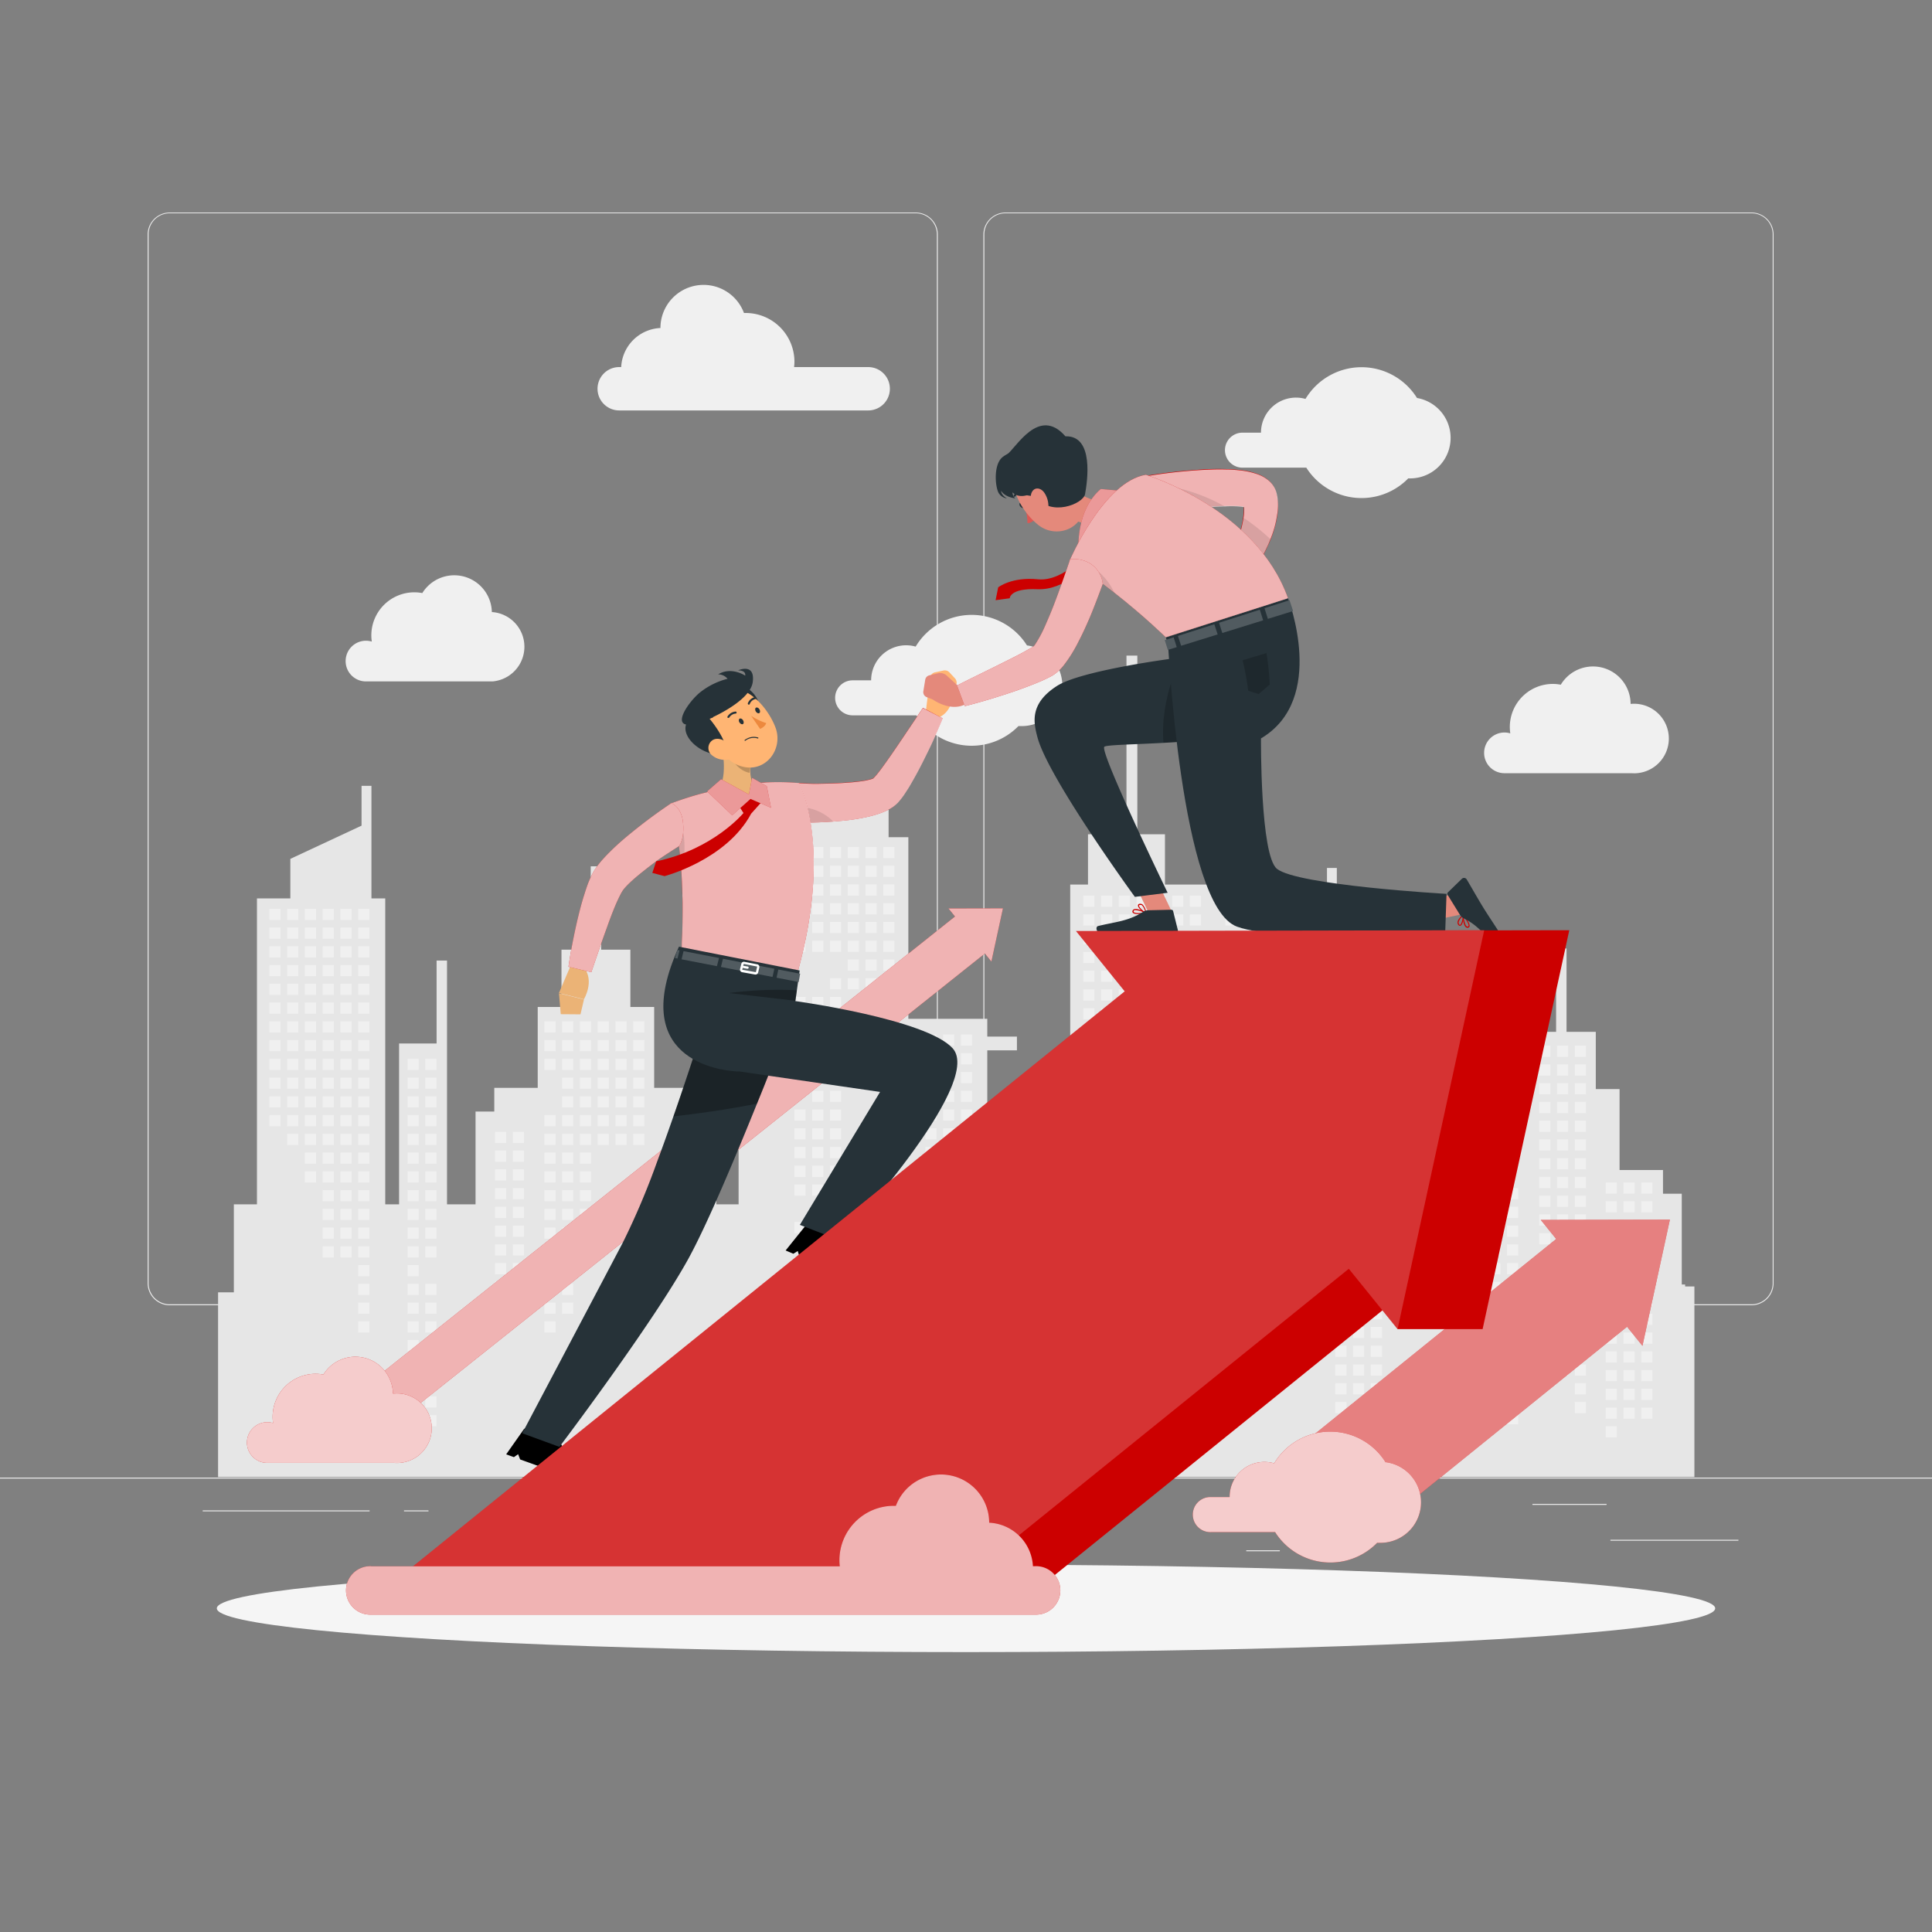 <svg xmlns="http://www.w3.org/2000/svg" viewBox="0 0 500 500"><rect x="0" y="0" width="500" height="500" fill="#808080" stroke="none"/><g id="freepik--background-complete--inject-62"><rect y="382.4" width="500" height="0.25" style="fill:#ebebeb"></rect><rect x="416.78" y="398.49" width="33.12" height="0.25" style="fill:#ebebeb"></rect><rect x="322.53" y="401.21" width="8.69" height="0.25" style="fill:#ebebeb"></rect><rect x="396.59" y="389.21" width="19.19" height="0.25" style="fill:#ebebeb"></rect><rect x="52.46" y="390.89" width="43.19" height="0.25" style="fill:#ebebeb"></rect><rect x="104.56" y="390.89" width="6.33" height="0.25" style="fill:#ebebeb"></rect><rect x="131.47" y="395.11" width="93.68" height="0.25" style="fill:#ebebeb"></rect><path d="M237,337.8H43.91a5.71,5.71,0,0,1-5.7-5.71V60.66A5.71,5.71,0,0,1,43.91,55H237a5.71,5.71,0,0,1,5.71,5.71V332.09A5.71,5.71,0,0,1,237,337.8ZM43.91,55.2a5.46,5.46,0,0,0-5.45,5.46V332.09a5.46,5.46,0,0,0,5.45,5.46H237a5.47,5.47,0,0,0,5.46-5.46V60.66A5.47,5.47,0,0,0,237,55.2Z" style="fill:#ebebeb"></path><path d="M453.31,337.8H260.21a5.72,5.72,0,0,1-5.71-5.71V60.66A5.72,5.72,0,0,1,260.21,55h193.1A5.71,5.71,0,0,1,459,60.66V332.09A5.71,5.71,0,0,1,453.31,337.8ZM260.21,55.2a5.47,5.47,0,0,0-5.46,5.46V332.09a5.47,5.47,0,0,0,5.46,5.46h193.1a5.47,5.47,0,0,0,5.46-5.46V60.66a5.47,5.47,0,0,0-5.46-5.46Z" style="fill:#ebebeb"></path><path d="M384.09,194.83a5.27,5.27,0,0,1,5.26-5.26,5,5,0,0,1,1.51.23,12.35,12.35,0,0,1-.12-1.62A11.14,11.14,0,0,1,401.88,177a10.64,10.64,0,0,1,2.05.2A9.73,9.73,0,0,1,422,182.16h.16a9,9,0,1,1,0,17.94H389.2A5.25,5.25,0,0,1,384.09,194.83Z" style="fill:#f0f0f0"></path><path d="M89.45,171.08a5.26,5.26,0,0,1,5.26-5.26,5.41,5.41,0,0,1,1.51.22,10.61,10.61,0,0,1-.12-1.61,11.14,11.14,0,0,1,11.14-11.14,10.71,10.71,0,0,1,2.05.2,9.73,9.73,0,0,1,18,4.92h.16a9,9,0,0,1,0,17.94H94.56A5.25,5.25,0,0,1,89.45,171.08Z" style="fill:#f0f0f0"></path><path d="M224.69,95H205.51a13,13,0,0,0,.09-1.4A12.63,12.63,0,0,0,193,81l-.46,0a11.16,11.16,0,0,0-21.62,3.89v0A10.65,10.65,0,0,0,160.76,95h-.51a5.61,5.61,0,0,0,0,11.22h64.44a5.61,5.61,0,1,0,0-11.22Z" style="fill:#f0f0f0"></path><path d="M366.72,103a16.92,16.92,0,0,0-28.86.24,8.93,8.93,0,0,0-2.44-.34,9.07,9.07,0,0,0-9.08,9.07v0h-4.79a4.53,4.53,0,0,0,0,9.06h16.52a16.91,16.91,0,0,0,26.39,2.77,8.46,8.46,0,0,0,.87,0A10.48,10.48,0,0,0,366.72,103Z" style="fill:#f0f0f0"></path><path d="M265.82,167.1a16.91,16.91,0,0,0-28.85.24,9.06,9.06,0,0,0-11.52,8.73v0h-4.79a4.53,4.53,0,1,0,0,9.06h16.52a16.92,16.92,0,0,0,26.39,2.78c.29,0,.57,0,.87,0a10.48,10.48,0,0,0,1.38-20.87Z" style="fill:#f0f0f0"></path><polygon points="56.44 382.25 56.44 334.45 60.52 334.45 60.52 311.68 66.5 311.68 66.5 232.5 75.14 232.5 75.14 222.28 93.57 213.68 93.57 203.38 96.13 203.38 96.13 232.5 99.7 232.5 99.7 311.68 103.28 311.68 103.28 270.05 112.99 270.05 112.99 248.59 115.69 248.59 115.69 311.68 123.07 311.68 123.07 287.67 127.92 287.67 127.92 281.54 139.16 281.54 139.16 260.6 145.31 260.6 145.31 245.78 152.88 245.78 152.88 224.2 155.58 224.2 155.58 245.78 163.14 245.78 163.14 260.6 169.3 260.6 169.3 281.54 180.54 281.54 180.54 287.67 185.39 287.67 185.39 311.68 191.15 311.68 191.15 281.54 202.38 281.54 202.38 216.66 205.96 216.66 205.96 209.51 229.97 209.51 229.97 216.66 235.08 216.66 235.08 263.66 255.51 263.66 255.51 268.26 263.18 268.26 263.18 271.83 255.51 271.83 255.51 290.22 276.97 290.22 276.97 228.92 281.57 228.92 281.57 215.9 291.53 215.9 291.53 169.66 294.34 169.66 294.34 215.9 301.49 215.9 301.49 228.92 343.42 228.92 343.42 224.63 345.97 224.63 345.97 253.75 349.55 253.75 349.55 254.26 351.7 254.26 351.7 283.38 355.27 283.38 355.27 291.3 362.83 291.3 362.83 269.85 365.54 269.85 365.54 320.93 368.56 320.93 368.56 299.47 371.26 299.47 371.26 332.94 372.91 332.94 372.91 308.93 377.76 308.93 377.76 302.8 389 302.8 389 281.85 395.16 281.85 395.16 267.04 402.72 267.04 402.72 245.45 405.42 245.45 405.42 267.04 412.99 267.04 412.99 281.85 419.14 281.85 419.14 302.8 430.38 302.8 430.38 308.93 435.24 308.93 435.24 332.42 436.11 332.42 436.11 332.94 438.51 332.94 438.51 382.25 56.44 382.25" style="fill:#e6e6e6"></polygon><rect x="317.13" y="231.79" width="2.89" height="2.89" style="fill:#f0f0f0"></rect><rect x="317.13" y="236.64" width="2.89" height="2.89" style="fill:#f0f0f0"></rect><rect x="317.13" y="256.05" width="2.89" height="2.89" style="fill:#f0f0f0"></rect><rect x="317.13" y="260.91" width="2.89" height="2.89" style="fill:#f0f0f0"></rect><rect x="317.13" y="265.76" width="2.89" height="2.9" style="fill:#f0f0f0"></rect><rect x="317.13" y="280.32" width="2.89" height="2.89" style="fill:#f0f0f0"></rect><rect x="317.13" y="285.17" width="2.89" height="2.9" style="fill:#f0f0f0"></rect><rect x="312.53" y="251.2" width="2.89" height="2.9" style="fill:#f0f0f0"></rect><rect x="312.53" y="256.05" width="2.89" height="2.89" style="fill:#f0f0f0"></rect><rect x="312.53" y="260.91" width="2.89" height="2.89" style="fill:#f0f0f0"></rect><rect x="312.53" y="265.76" width="2.89" height="2.9" style="fill:#f0f0f0"></rect><rect x="312.53" y="270.61" width="2.89" height="2.9" style="fill:#f0f0f0"></rect><rect x="312.53" y="280.32" width="2.89" height="2.89" style="fill:#f0f0f0"></rect><rect x="312.53" y="285.17" width="2.89" height="2.9" style="fill:#f0f0f0"></rect><rect x="307.93" y="231.79" width="2.89" height="2.89" style="fill:#f0f0f0"></rect><rect x="307.93" y="236.64" width="2.89" height="2.89" style="fill:#f0f0f0"></rect><rect x="307.93" y="241.49" width="2.89" height="2.9" style="fill:#f0f0f0"></rect><rect x="307.93" y="246.35" width="2.89" height="2.9" style="fill:#f0f0f0"></rect><rect x="307.93" y="251.2" width="2.89" height="2.9" style="fill:#f0f0f0"></rect><rect x="307.93" y="256.05" width="2.89" height="2.89" style="fill:#f0f0f0"></rect><rect x="307.93" y="260.91" width="2.89" height="2.89" style="fill:#f0f0f0"></rect><rect x="307.93" y="265.76" width="2.89" height="2.9" style="fill:#f0f0f0"></rect><rect x="307.93" y="270.61" width="2.89" height="2.9" style="fill:#f0f0f0"></rect><rect x="307.93" y="275.46" width="2.89" height="2.9" style="fill:#f0f0f0"></rect><rect x="307.93" y="285.17" width="2.89" height="2.9" style="fill:#f0f0f0"></rect><rect x="303.34" y="231.79" width="2.89" height="2.89" style="fill:#f0f0f0"></rect><rect x="303.34" y="236.64" width="2.89" height="2.89" style="fill:#f0f0f0"></rect><rect x="303.34" y="241.49" width="2.89" height="2.9" style="fill:#f0f0f0"></rect><rect x="303.34" y="246.35" width="2.89" height="2.9" style="fill:#f0f0f0"></rect><rect x="303.34" y="251.2" width="2.89" height="2.9" style="fill:#f0f0f0"></rect><rect x="303.34" y="256.05" width="2.89" height="2.89" style="fill:#f0f0f0"></rect><rect x="303.34" y="260.91" width="2.89" height="2.89" style="fill:#f0f0f0"></rect><rect x="303.34" y="304.58" width="2.89" height="2.89" style="fill:#f0f0f0"></rect><rect x="298.74" y="231.79" width="2.89" height="2.89" style="fill:#f0f0f0"></rect><rect x="298.74" y="236.64" width="2.89" height="2.89" style="fill:#f0f0f0"></rect><rect x="298.74" y="241.49" width="2.89" height="2.9" style="fill:#f0f0f0"></rect><rect x="298.74" y="246.35" width="2.89" height="2.9" style="fill:#f0f0f0"></rect><rect x="298.74" y="251.2" width="2.89" height="2.9" style="fill:#f0f0f0"></rect><rect x="298.74" y="256.05" width="2.89" height="2.89" style="fill:#f0f0f0"></rect><rect x="298.74" y="260.91" width="2.89" height="2.89" style="fill:#f0f0f0"></rect><rect x="298.74" y="265.76" width="2.89" height="2.9" style="fill:#f0f0f0"></rect><rect x="298.74" y="294.88" width="2.89" height="2.89" style="fill:#f0f0f0"></rect><rect x="298.74" y="299.73" width="2.89" height="2.89" style="fill:#f0f0f0"></rect><rect x="298.74" y="304.58" width="2.89" height="2.89" style="fill:#f0f0f0"></rect><rect x="298.74" y="309.44" width="2.89" height="2.9" style="fill:#f0f0f0"></rect><rect x="298.74" y="328.85" width="2.89" height="2.89" style="fill:#f0f0f0"></rect><rect x="294.14" y="231.79" width="2.89" height="2.89" style="fill:#f0f0f0"></rect><rect x="294.14" y="236.64" width="2.89" height="2.89" style="fill:#f0f0f0"></rect><rect x="294.14" y="241.49" width="2.89" height="2.9" style="fill:#f0f0f0"></rect><rect x="294.14" y="246.35" width="2.89" height="2.9" style="fill:#f0f0f0"></rect><rect x="294.14" y="251.2" width="2.89" height="2.9" style="fill:#f0f0f0"></rect><rect x="294.14" y="256.05" width="2.89" height="2.89" style="fill:#f0f0f0"></rect><rect x="294.14" y="260.91" width="2.89" height="2.89" style="fill:#f0f0f0"></rect><rect x="294.14" y="265.76" width="2.89" height="2.9" style="fill:#f0f0f0"></rect><rect x="294.14" y="270.61" width="2.89" height="2.9" style="fill:#f0f0f0"></rect><rect x="294.14" y="275.46" width="2.89" height="2.9" style="fill:#f0f0f0"></rect><rect x="294.14" y="290.02" width="2.89" height="2.89" style="fill:#f0f0f0"></rect><rect x="294.14" y="294.88" width="2.89" height="2.89" style="fill:#f0f0f0"></rect><rect x="294.14" y="299.73" width="2.89" height="2.89" style="fill:#f0f0f0"></rect><rect x="294.14" y="304.58" width="2.89" height="2.89" style="fill:#f0f0f0"></rect><rect x="294.14" y="309.44" width="2.89" height="2.9" style="fill:#f0f0f0"></rect><rect x="294.14" y="328.85" width="2.89" height="2.89" style="fill:#f0f0f0"></rect><rect x="289.54" y="231.79" width="2.89" height="2.89" style="fill:#f0f0f0"></rect><rect x="289.54" y="236.64" width="2.89" height="2.89" style="fill:#f0f0f0"></rect><rect x="289.54" y="241.49" width="2.89" height="2.9" style="fill:#f0f0f0"></rect><rect x="289.54" y="246.35" width="2.89" height="2.9" style="fill:#f0f0f0"></rect><rect x="289.54" y="251.2" width="2.89" height="2.9" style="fill:#f0f0f0"></rect><rect x="289.54" y="256.05" width="2.89" height="2.89" style="fill:#f0f0f0"></rect><rect x="289.54" y="260.91" width="2.89" height="2.89" style="fill:#f0f0f0"></rect><rect x="289.54" y="265.76" width="2.89" height="2.9" style="fill:#f0f0f0"></rect><rect x="289.54" y="270.61" width="2.89" height="2.9" style="fill:#f0f0f0"></rect><rect x="289.54" y="275.46" width="2.89" height="2.9" style="fill:#f0f0f0"></rect><rect x="289.54" y="280.32" width="2.89" height="2.89" style="fill:#f0f0f0"></rect><rect x="289.54" y="285.17" width="2.89" height="2.9" style="fill:#f0f0f0"></rect><rect x="289.54" y="290.02" width="2.89" height="2.89" style="fill:#f0f0f0"></rect><rect x="289.54" y="294.88" width="2.89" height="2.89" style="fill:#f0f0f0"></rect><rect x="289.54" y="299.73" width="2.89" height="2.89" style="fill:#f0f0f0"></rect><rect x="289.54" y="304.58" width="2.89" height="2.89" style="fill:#f0f0f0"></rect><rect x="289.54" y="309.44" width="2.89" height="2.9" style="fill:#f0f0f0"></rect><rect x="289.54" y="314.29" width="2.89" height="2.89" style="fill:#f0f0f0"></rect><rect x="284.95" y="231.79" width="2.89" height="2.89" style="fill:#f0f0f0"></rect><rect x="284.95" y="236.64" width="2.89" height="2.89" style="fill:#f0f0f0"></rect><rect x="284.95" y="241.49" width="2.89" height="2.9" style="fill:#f0f0f0"></rect><rect x="284.95" y="246.35" width="2.89" height="2.9" style="fill:#f0f0f0"></rect><rect x="284.95" y="251.2" width="2.89" height="2.9" style="fill:#f0f0f0"></rect><rect x="284.95" y="256.05" width="2.89" height="2.89" style="fill:#f0f0f0"></rect><rect x="284.95" y="260.91" width="2.89" height="2.89" style="fill:#f0f0f0"></rect><rect x="284.95" y="265.76" width="2.89" height="2.9" style="fill:#f0f0f0"></rect><rect x="284.95" y="270.61" width="2.89" height="2.9" style="fill:#f0f0f0"></rect><rect x="284.95" y="275.46" width="2.89" height="2.9" style="fill:#f0f0f0"></rect><rect x="284.95" y="290.02" width="2.89" height="2.89" style="fill:#f0f0f0"></rect><rect x="284.95" y="294.88" width="2.89" height="2.89" style="fill:#f0f0f0"></rect><rect x="284.95" y="299.73" width="2.89" height="2.89" style="fill:#f0f0f0"></rect><rect x="284.95" y="304.58" width="2.89" height="2.89" style="fill:#f0f0f0"></rect><rect x="280.35" y="231.79" width="2.89" height="2.89" style="fill:#f0f0f0"></rect><rect x="280.35" y="236.64" width="2.89" height="2.89" style="fill:#f0f0f0"></rect><rect x="280.35" y="241.49" width="2.89" height="2.9" style="fill:#f0f0f0"></rect><rect x="280.35" y="246.35" width="2.89" height="2.9" style="fill:#f0f0f0"></rect><rect x="280.35" y="251.2" width="2.89" height="2.9" style="fill:#f0f0f0"></rect><rect x="280.35" y="256.05" width="2.89" height="2.89" style="fill:#f0f0f0"></rect><rect x="280.35" y="260.91" width="2.89" height="2.89" style="fill:#f0f0f0"></rect><rect x="280.35" y="265.76" width="2.89" height="2.9" style="fill:#f0f0f0"></rect><rect x="280.35" y="270.61" width="2.89" height="2.9" style="fill:#f0f0f0"></rect><rect x="280.35" y="275.46" width="2.89" height="2.9" style="fill:#f0f0f0"></rect><rect x="280.35" y="290.02" width="2.89" height="2.89" style="fill:#f0f0f0"></rect><rect x="280.35" y="294.88" width="2.89" height="2.89" style="fill:#f0f0f0"></rect><rect x="280.35" y="299.73" width="2.89" height="2.89" style="fill:#f0f0f0"></rect><rect x="228.58" y="219.19" width="2.89" height="2.89" style="fill:#f0f0f0"></rect><rect x="228.58" y="224.04" width="2.89" height="2.89" style="fill:#f0f0f0"></rect><rect x="228.58" y="228.89" width="2.89" height="2.89" style="fill:#f0f0f0"></rect><rect x="228.58" y="233.75" width="2.89" height="2.89" style="fill:#f0f0f0"></rect><rect x="228.58" y="238.6" width="2.89" height="2.89" style="fill:#f0f0f0"></rect><rect x="228.58" y="243.45" width="2.89" height="2.89" style="fill:#f0f0f0"></rect><rect x="228.58" y="248.3" width="2.89" height="2.89" style="fill:#f0f0f0"></rect><rect x="228.58" y="253.16" width="2.89" height="2.89" style="fill:#f0f0f0"></rect><rect x="228.58" y="267.72" width="2.89" height="2.89" style="fill:#f0f0f0"></rect><rect x="228.58" y="272.57" width="2.89" height="2.89" style="fill:#f0f0f0"></rect><rect x="223.98" y="219.19" width="2.9" height="2.89" style="fill:#f0f0f0"></rect><rect x="223.98" y="224.04" width="2.9" height="2.89" style="fill:#f0f0f0"></rect><rect x="223.98" y="228.89" width="2.9" height="2.89" style="fill:#f0f0f0"></rect><rect x="223.98" y="233.75" width="2.9" height="2.89" style="fill:#f0f0f0"></rect><rect x="223.98" y="238.6" width="2.9" height="2.89" style="fill:#f0f0f0"></rect><rect x="223.98" y="243.45" width="2.9" height="2.89" style="fill:#f0f0f0"></rect><rect x="223.98" y="248.3" width="2.9" height="2.89" style="fill:#f0f0f0"></rect><rect x="223.98" y="253.16" width="2.9" height="2.89" style="fill:#f0f0f0"></rect><rect x="223.98" y="272.57" width="2.9" height="2.89" style="fill:#f0f0f0"></rect><rect x="219.39" y="219.19" width="2.9" height="2.89" style="fill:#f0f0f0"></rect><rect x="219.39" y="224.04" width="2.9" height="2.89" style="fill:#f0f0f0"></rect><rect x="219.39" y="228.89" width="2.9" height="2.89" style="fill:#f0f0f0"></rect><rect x="219.39" y="233.75" width="2.9" height="2.89" style="fill:#f0f0f0"></rect><rect x="219.39" y="238.6" width="2.9" height="2.89" style="fill:#f0f0f0"></rect><rect x="219.39" y="243.45" width="2.9" height="2.89" style="fill:#f0f0f0"></rect><rect x="219.39" y="248.3" width="2.9" height="2.89" style="fill:#f0f0f0"></rect><rect x="219.39" y="253.16" width="2.9" height="2.89" style="fill:#f0f0f0"></rect><rect x="214.79" y="219.19" width="2.89" height="2.89" style="fill:#f0f0f0"></rect><rect x="214.79" y="224.04" width="2.89" height="2.89" style="fill:#f0f0f0"></rect><rect x="214.79" y="228.89" width="2.89" height="2.89" style="fill:#f0f0f0"></rect><rect x="214.79" y="233.75" width="2.89" height="2.89" style="fill:#f0f0f0"></rect><rect x="214.79" y="238.6" width="2.89" height="2.89" style="fill:#f0f0f0"></rect><rect x="214.79" y="243.45" width="2.89" height="2.89" style="fill:#f0f0f0"></rect><rect x="214.79" y="253.16" width="2.89" height="2.89" style="fill:#f0f0f0"></rect><rect x="214.79" y="258.01" width="2.89" height="2.9" style="fill:#f0f0f0"></rect><rect x="214.79" y="272.57" width="2.89" height="2.89" style="fill:#f0f0f0"></rect><rect x="214.79" y="277.42" width="2.89" height="2.89" style="fill:#f0f0f0"></rect><rect x="214.79" y="282.28" width="2.89" height="2.89" style="fill:#f0f0f0"></rect><rect x="214.79" y="287.13" width="2.89" height="2.89" style="fill:#f0f0f0"></rect><rect x="214.79" y="291.98" width="2.89" height="2.89" style="fill:#f0f0f0"></rect><rect x="214.79" y="296.84" width="2.89" height="2.89" style="fill:#f0f0f0"></rect><rect x="214.79" y="301.69" width="2.89" height="2.9" style="fill:#f0f0f0"></rect><rect x="210.19" y="219.19" width="2.89" height="2.89" style="fill:#f0f0f0"></rect><rect x="210.19" y="224.04" width="2.89" height="2.89" style="fill:#f0f0f0"></rect><rect x="210.19" y="228.89" width="2.89" height="2.89" style="fill:#f0f0f0"></rect><rect x="210.19" y="233.75" width="2.89" height="2.89" style="fill:#f0f0f0"></rect><rect x="210.19" y="238.6" width="2.89" height="2.89" style="fill:#f0f0f0"></rect><rect x="210.19" y="243.45" width="2.89" height="2.89" style="fill:#f0f0f0"></rect><rect x="210.19" y="258.01" width="2.89" height="2.9" style="fill:#f0f0f0"></rect><rect x="210.19" y="262.86" width="2.89" height="2.89" style="fill:#f0f0f0"></rect><rect x="210.19" y="267.72" width="2.89" height="2.89" style="fill:#f0f0f0"></rect><rect x="210.19" y="272.57" width="2.89" height="2.89" style="fill:#f0f0f0"></rect><rect x="210.19" y="277.42" width="2.89" height="2.89" style="fill:#f0f0f0"></rect><rect x="210.19" y="282.28" width="2.89" height="2.89" style="fill:#f0f0f0"></rect><rect x="210.19" y="287.13" width="2.89" height="2.89" style="fill:#f0f0f0"></rect><rect x="210.19" y="291.98" width="2.89" height="2.89" style="fill:#f0f0f0"></rect><rect x="210.19" y="296.84" width="2.89" height="2.89" style="fill:#f0f0f0"></rect><rect x="210.19" y="301.69" width="2.89" height="2.9" style="fill:#f0f0f0"></rect><rect x="210.19" y="306.54" width="2.89" height="2.89" style="fill:#f0f0f0"></rect><rect x="210.19" y="316.25" width="2.89" height="2.89" style="fill:#f0f0f0"></rect><rect x="205.59" y="219.19" width="2.9" height="2.89" style="fill:#f0f0f0"></rect><rect x="205.59" y="224.04" width="2.9" height="2.89" style="fill:#f0f0f0"></rect><rect x="205.59" y="228.89" width="2.9" height="2.89" style="fill:#f0f0f0"></rect><rect x="205.59" y="233.75" width="2.9" height="2.89" style="fill:#f0f0f0"></rect><rect x="205.59" y="238.6" width="2.9" height="2.89" style="fill:#f0f0f0"></rect><rect x="205.59" y="243.45" width="2.9" height="2.89" style="fill:#f0f0f0"></rect><rect x="205.59" y="258.01" width="2.9" height="2.9" style="fill:#f0f0f0"></rect><rect x="205.59" y="262.86" width="2.9" height="2.89" style="fill:#f0f0f0"></rect><rect x="205.59" y="267.72" width="2.9" height="2.89" style="fill:#f0f0f0"></rect><rect x="205.59" y="272.57" width="2.9" height="2.89" style="fill:#f0f0f0"></rect><rect x="205.59" y="287.13" width="2.9" height="2.89" style="fill:#f0f0f0"></rect><rect x="205.59" y="291.98" width="2.9" height="2.89" style="fill:#f0f0f0"></rect><rect x="205.59" y="296.84" width="2.9" height="2.89" style="fill:#f0f0f0"></rect><rect x="205.59" y="301.69" width="2.9" height="2.9" style="fill:#f0f0f0"></rect><rect x="205.59" y="306.54" width="2.9" height="2.89" style="fill:#f0f0f0"></rect><rect x="205.59" y="316.25" width="2.9" height="2.89" style="fill:#f0f0f0"></rect><rect x="205.59" y="321.1" width="2.9" height="2.89" style="fill:#f0f0f0"></rect><rect x="163.87" y="264.31" width="2.89" height="2.89" style="fill:#f0f0f0"></rect><rect x="163.87" y="269.16" width="2.89" height="2.89" style="fill:#f0f0f0"></rect><rect x="163.87" y="274.02" width="2.89" height="2.89" style="fill:#f0f0f0"></rect><rect x="163.87" y="278.87" width="2.89" height="2.89" style="fill:#f0f0f0"></rect><rect x="163.87" y="283.72" width="2.89" height="2.89" style="fill:#f0f0f0"></rect><rect x="163.87" y="288.58" width="2.89" height="2.89" style="fill:#f0f0f0"></rect><rect x="163.87" y="293.43" width="2.89" height="2.89" style="fill:#f0f0f0"></rect><rect x="163.87" y="307.99" width="2.89" height="2.89" style="fill:#f0f0f0"></rect><rect x="163.87" y="312.84" width="2.89" height="2.89" style="fill:#f0f0f0"></rect><rect x="163.87" y="317.69" width="2.89" height="2.89" style="fill:#f0f0f0"></rect><rect x="159.28" y="264.31" width="2.89" height="2.89" style="fill:#f0f0f0"></rect><rect x="159.28" y="269.16" width="2.89" height="2.89" style="fill:#f0f0f0"></rect><rect x="159.28" y="274.02" width="2.89" height="2.89" style="fill:#f0f0f0"></rect><rect x="159.28" y="278.87" width="2.89" height="2.89" style="fill:#f0f0f0"></rect><rect x="159.28" y="283.72" width="2.89" height="2.89" style="fill:#f0f0f0"></rect><rect x="159.28" y="288.58" width="2.89" height="2.89" style="fill:#f0f0f0"></rect><rect x="159.28" y="293.43" width="2.89" height="2.89" style="fill:#f0f0f0"></rect><rect x="154.68" y="264.31" width="2.89" height="2.89" style="fill:#f0f0f0"></rect><rect x="154.68" y="269.16" width="2.89" height="2.89" style="fill:#f0f0f0"></rect><rect x="154.68" y="274.02" width="2.89" height="2.89" style="fill:#f0f0f0"></rect><rect x="154.68" y="278.87" width="2.89" height="2.89" style="fill:#f0f0f0"></rect><rect x="154.68" y="283.72" width="2.89" height="2.89" style="fill:#f0f0f0"></rect><rect x="154.68" y="288.58" width="2.89" height="2.89" style="fill:#f0f0f0"></rect><rect x="154.68" y="293.43" width="2.89" height="2.89" style="fill:#f0f0f0"></rect><rect x="150.08" y="264.31" width="2.89" height="2.89" style="fill:#f0f0f0"></rect><rect x="150.08" y="269.16" width="2.89" height="2.89" style="fill:#f0f0f0"></rect><rect x="150.08" y="274.02" width="2.89" height="2.89" style="fill:#f0f0f0"></rect><rect x="150.08" y="278.87" width="2.89" height="2.89" style="fill:#f0f0f0"></rect><rect x="150.08" y="283.72" width="2.89" height="2.89" style="fill:#f0f0f0"></rect><rect x="150.08" y="288.58" width="2.89" height="2.89" style="fill:#f0f0f0"></rect><rect x="150.08" y="293.43" width="2.89" height="2.89" style="fill:#f0f0f0"></rect><rect x="150.08" y="298.28" width="2.89" height="2.89" style="fill:#f0f0f0"></rect><rect x="150.08" y="303.14" width="2.89" height="2.89" style="fill:#f0f0f0"></rect><rect x="150.08" y="307.99" width="2.89" height="2.89" style="fill:#f0f0f0"></rect><rect x="150.08" y="312.84" width="2.89" height="2.89" style="fill:#f0f0f0"></rect><rect x="145.48" y="264.31" width="2.89" height="2.89" style="fill:#f0f0f0"></rect><rect x="145.48" y="269.16" width="2.89" height="2.89" style="fill:#f0f0f0"></rect><rect x="145.48" y="274.02" width="2.89" height="2.89" style="fill:#f0f0f0"></rect><rect x="145.48" y="278.87" width="2.89" height="2.89" style="fill:#f0f0f0"></rect><rect x="145.48" y="283.72" width="2.89" height="2.89" style="fill:#f0f0f0"></rect><rect x="145.48" y="288.58" width="2.89" height="2.89" style="fill:#f0f0f0"></rect><rect x="145.48" y="293.43" width="2.89" height="2.89" style="fill:#f0f0f0"></rect><rect x="145.48" y="298.28" width="2.89" height="2.89" style="fill:#f0f0f0"></rect><rect x="145.48" y="303.14" width="2.89" height="2.89" style="fill:#f0f0f0"></rect><rect x="145.48" y="307.99" width="2.89" height="2.89" style="fill:#f0f0f0"></rect><rect x="145.48" y="312.84" width="2.89" height="2.89" style="fill:#f0f0f0"></rect><rect x="145.48" y="317.69" width="2.89" height="2.89" style="fill:#f0f0f0"></rect><rect x="145.48" y="332.25" width="2.89" height="2.89" style="fill:#f0f0f0"></rect><rect x="145.48" y="337.11" width="2.89" height="2.9" style="fill:#f0f0f0"></rect><rect x="140.89" y="264.31" width="2.89" height="2.89" style="fill:#f0f0f0"></rect><rect x="140.89" y="269.16" width="2.89" height="2.89" style="fill:#f0f0f0"></rect><rect x="140.89" y="274.02" width="2.89" height="2.89" style="fill:#f0f0f0"></rect><rect x="140.89" y="288.58" width="2.89" height="2.89" style="fill:#f0f0f0"></rect><rect x="140.89" y="293.43" width="2.89" height="2.89" style="fill:#f0f0f0"></rect><rect x="140.89" y="298.28" width="2.89" height="2.89" style="fill:#f0f0f0"></rect><rect x="140.89" y="303.14" width="2.89" height="2.89" style="fill:#f0f0f0"></rect><rect x="140.89" y="307.99" width="2.89" height="2.89" style="fill:#f0f0f0"></rect><rect x="140.89" y="312.84" width="2.89" height="2.89" style="fill:#f0f0f0"></rect><rect x="140.89" y="317.69" width="2.89" height="2.89" style="fill:#f0f0f0"></rect><rect x="140.89" y="332.25" width="2.89" height="2.89" style="fill:#f0f0f0"></rect><rect x="140.89" y="337.11" width="2.89" height="2.9" style="fill:#f0f0f0"></rect><rect x="140.89" y="341.96" width="2.89" height="2.9" style="fill:#f0f0f0"></rect><rect x="92.7" y="235.19" width="2.9" height="2.89" style="fill:#f0f0f0"></rect><rect x="92.7" y="240.05" width="2.9" height="2.89" style="fill:#f0f0f0"></rect><rect x="92.7" y="244.9" width="2.9" height="2.89" style="fill:#f0f0f0"></rect><rect x="92.7" y="249.75" width="2.9" height="2.89" style="fill:#f0f0f0"></rect><rect x="92.7" y="254.6" width="2.9" height="2.89" style="fill:#f0f0f0"></rect><rect x="92.7" y="259.46" width="2.9" height="2.89" style="fill:#f0f0f0"></rect><rect x="92.7" y="264.31" width="2.9" height="2.89" style="fill:#f0f0f0"></rect><rect x="92.7" y="269.16" width="2.9" height="2.89" style="fill:#f0f0f0"></rect><rect x="92.7" y="274.02" width="2.9" height="2.89" style="fill:#f0f0f0"></rect><rect x="92.7" y="278.87" width="2.9" height="2.89" style="fill:#f0f0f0"></rect><rect x="92.7" y="283.72" width="2.9" height="2.89" style="fill:#f0f0f0"></rect><rect x="92.7" y="288.58" width="2.9" height="2.89" style="fill:#f0f0f0"></rect><rect x="92.7" y="293.43" width="2.9" height="2.89" style="fill:#f0f0f0"></rect><rect x="92.7" y="298.28" width="2.9" height="2.89" style="fill:#f0f0f0"></rect><rect x="92.7" y="303.14" width="2.9" height="2.89" style="fill:#f0f0f0"></rect><rect x="92.7" y="307.99" width="2.9" height="2.89" style="fill:#f0f0f0"></rect><rect x="92.7" y="312.84" width="2.9" height="2.89" style="fill:#f0f0f0"></rect><rect x="92.7" y="317.69" width="2.9" height="2.89" style="fill:#f0f0f0"></rect><rect x="92.7" y="322.55" width="2.9" height="2.89" style="fill:#f0f0f0"></rect><rect x="92.7" y="327.4" width="2.9" height="2.89" style="fill:#f0f0f0"></rect><rect x="92.7" y="332.25" width="2.9" height="2.89" style="fill:#f0f0f0"></rect><rect x="92.7" y="337.11" width="2.9" height="2.9" style="fill:#f0f0f0"></rect><rect x="92.7" y="341.96" width="2.9" height="2.9" style="fill:#f0f0f0"></rect><rect x="88.1" y="235.19" width="2.9" height="2.89" style="fill:#f0f0f0"></rect><rect x="88.1" y="240.05" width="2.9" height="2.89" style="fill:#f0f0f0"></rect><rect x="88.1" y="244.9" width="2.9" height="2.89" style="fill:#f0f0f0"></rect><rect x="88.1" y="249.75" width="2.9" height="2.89" style="fill:#f0f0f0"></rect><rect x="88.1" y="254.6" width="2.9" height="2.89" style="fill:#f0f0f0"></rect><rect x="88.1" y="259.46" width="2.9" height="2.89" style="fill:#f0f0f0"></rect><rect x="88.1" y="264.31" width="2.9" height="2.89" style="fill:#f0f0f0"></rect><rect x="88.1" y="269.16" width="2.9" height="2.89" style="fill:#f0f0f0"></rect><rect x="88.1" y="274.02" width="2.9" height="2.89" style="fill:#f0f0f0"></rect><rect x="88.1" y="278.87" width="2.9" height="2.89" style="fill:#f0f0f0"></rect><rect x="88.1" y="283.72" width="2.9" height="2.89" style="fill:#f0f0f0"></rect><rect x="88.1" y="288.58" width="2.9" height="2.89" style="fill:#f0f0f0"></rect><rect x="88.1" y="293.43" width="2.9" height="2.89" style="fill:#f0f0f0"></rect><rect x="88.1" y="298.28" width="2.9" height="2.89" style="fill:#f0f0f0"></rect><rect x="88.1" y="303.14" width="2.9" height="2.89" style="fill:#f0f0f0"></rect><rect x="88.1" y="307.99" width="2.9" height="2.89" style="fill:#f0f0f0"></rect><rect x="88.1" y="312.84" width="2.9" height="2.89" style="fill:#f0f0f0"></rect><rect x="88.1" y="317.69" width="2.9" height="2.89" style="fill:#f0f0f0"></rect><rect x="88.1" y="322.55" width="2.9" height="2.89" style="fill:#f0f0f0"></rect><rect x="83.5" y="235.19" width="2.89" height="2.89" style="fill:#f0f0f0"></rect><rect x="83.5" y="240.05" width="2.89" height="2.89" style="fill:#f0f0f0"></rect><rect x="83.5" y="244.9" width="2.89" height="2.89" style="fill:#f0f0f0"></rect><rect x="83.5" y="249.75" width="2.89" height="2.89" style="fill:#f0f0f0"></rect><rect x="83.5" y="254.6" width="2.89" height="2.89" style="fill:#f0f0f0"></rect><rect x="83.5" y="259.46" width="2.89" height="2.89" style="fill:#f0f0f0"></rect><rect x="83.5" y="264.31" width="2.89" height="2.89" style="fill:#f0f0f0"></rect><rect x="83.5" y="269.16" width="2.89" height="2.89" style="fill:#f0f0f0"></rect><rect x="83.5" y="274.02" width="2.89" height="2.89" style="fill:#f0f0f0"></rect><rect x="83.5" y="278.87" width="2.89" height="2.89" style="fill:#f0f0f0"></rect><rect x="83.5" y="283.72" width="2.89" height="2.89" style="fill:#f0f0f0"></rect><rect x="83.5" y="288.58" width="2.89" height="2.89" style="fill:#f0f0f0"></rect><rect x="83.5" y="293.43" width="2.89" height="2.89" style="fill:#f0f0f0"></rect><rect x="83.5" y="298.28" width="2.89" height="2.89" style="fill:#f0f0f0"></rect><rect x="83.5" y="303.14" width="2.89" height="2.89" style="fill:#f0f0f0"></rect><rect x="83.5" y="307.99" width="2.89" height="2.89" style="fill:#f0f0f0"></rect><rect x="83.5" y="312.84" width="2.89" height="2.89" style="fill:#f0f0f0"></rect><rect x="83.5" y="317.69" width="2.89" height="2.89" style="fill:#f0f0f0"></rect><rect x="83.5" y="322.55" width="2.89" height="2.89" style="fill:#f0f0f0"></rect><rect x="78.9" y="235.19" width="2.9" height="2.89" style="fill:#f0f0f0"></rect><rect x="78.9" y="240.05" width="2.9" height="2.89" style="fill:#f0f0f0"></rect><rect x="78.9" y="244.9" width="2.9" height="2.89" style="fill:#f0f0f0"></rect><rect x="78.9" y="249.75" width="2.9" height="2.89" style="fill:#f0f0f0"></rect><rect x="78.9" y="254.6" width="2.9" height="2.89" style="fill:#f0f0f0"></rect><rect x="78.9" y="259.46" width="2.9" height="2.89" style="fill:#f0f0f0"></rect><rect x="78.9" y="264.31" width="2.9" height="2.89" style="fill:#f0f0f0"></rect><rect x="78.9" y="269.16" width="2.9" height="2.89" style="fill:#f0f0f0"></rect><rect x="78.9" y="274.02" width="2.9" height="2.89" style="fill:#f0f0f0"></rect><rect x="78.9" y="278.87" width="2.9" height="2.89" style="fill:#f0f0f0"></rect><rect x="78.9" y="283.72" width="2.9" height="2.89" style="fill:#f0f0f0"></rect><rect x="78.9" y="288.58" width="2.9" height="2.89" style="fill:#f0f0f0"></rect><rect x="78.9" y="293.43" width="2.9" height="2.89" style="fill:#f0f0f0"></rect><rect x="78.9" y="298.28" width="2.9" height="2.89" style="fill:#f0f0f0"></rect><rect x="78.9" y="303.14" width="2.9" height="2.89" style="fill:#f0f0f0"></rect><rect x="74.31" y="235.19" width="2.9" height="2.89" style="fill:#f0f0f0"></rect><rect x="74.31" y="240.05" width="2.9" height="2.89" style="fill:#f0f0f0"></rect><rect x="74.31" y="244.9" width="2.9" height="2.89" style="fill:#f0f0f0"></rect><rect x="74.31" y="249.75" width="2.9" height="2.89" style="fill:#f0f0f0"></rect><rect x="74.31" y="254.6" width="2.9" height="2.89" style="fill:#f0f0f0"></rect><rect x="74.31" y="259.46" width="2.9" height="2.89" style="fill:#f0f0f0"></rect><rect x="74.31" y="264.31" width="2.9" height="2.89" style="fill:#f0f0f0"></rect><rect x="74.31" y="269.16" width="2.9" height="2.89" style="fill:#f0f0f0"></rect><rect x="74.31" y="274.02" width="2.9" height="2.89" style="fill:#f0f0f0"></rect><rect x="74.31" y="278.87" width="2.9" height="2.89" style="fill:#f0f0f0"></rect><rect x="74.31" y="283.72" width="2.9" height="2.89" style="fill:#f0f0f0"></rect><rect x="74.31" y="288.58" width="2.9" height="2.89" style="fill:#f0f0f0"></rect><rect x="74.31" y="293.43" width="2.9" height="2.89" style="fill:#f0f0f0"></rect><rect x="69.71" y="235.19" width="2.89" height="2.89" style="fill:#f0f0f0"></rect><rect x="69.71" y="240.05" width="2.89" height="2.89" style="fill:#f0f0f0"></rect><rect x="69.71" y="244.9" width="2.89" height="2.89" style="fill:#f0f0f0"></rect><rect x="69.71" y="249.75" width="2.89" height="2.89" style="fill:#f0f0f0"></rect><rect x="69.71" y="254.6" width="2.89" height="2.89" style="fill:#f0f0f0"></rect><rect x="69.71" y="259.46" width="2.89" height="2.89" style="fill:#f0f0f0"></rect><rect x="69.71" y="264.31" width="2.89" height="2.89" style="fill:#f0f0f0"></rect><rect x="69.71" y="269.16" width="2.89" height="2.89" style="fill:#f0f0f0"></rect><rect x="69.71" y="274.02" width="2.89" height="2.89" style="fill:#f0f0f0"></rect><rect x="69.71" y="278.87" width="2.89" height="2.89" style="fill:#f0f0f0"></rect><rect x="69.71" y="283.72" width="2.89" height="2.89" style="fill:#f0f0f0"></rect><rect x="69.71" y="288.58" width="2.89" height="2.89" style="fill:#f0f0f0"></rect><rect x="407.55" y="270.61" width="2.89" height="2.9" style="fill:#f0f0f0"></rect><rect x="407.55" y="275.46" width="2.89" height="2.9" style="fill:#f0f0f0"></rect><rect x="407.55" y="280.32" width="2.89" height="2.89" style="fill:#f0f0f0"></rect><rect x="407.55" y="285.17" width="2.89" height="2.9" style="fill:#f0f0f0"></rect><rect x="407.55" y="290.02" width="2.89" height="2.89" style="fill:#f0f0f0"></rect><rect x="407.55" y="294.88" width="2.89" height="2.89" style="fill:#f0f0f0"></rect><rect x="407.55" y="299.73" width="2.89" height="2.89" style="fill:#f0f0f0"></rect><rect x="407.55" y="304.58" width="2.89" height="2.89" style="fill:#f0f0f0"></rect><rect x="407.55" y="309.44" width="2.89" height="2.9" style="fill:#f0f0f0"></rect><rect x="407.55" y="314.29" width="2.89" height="2.89" style="fill:#f0f0f0"></rect><rect x="407.55" y="319.14" width="2.89" height="2.9" style="fill:#f0f0f0"></rect><rect x="407.55" y="324" width="2.89" height="2.89" style="fill:#f0f0f0"></rect><rect x="407.55" y="328.85" width="2.89" height="2.89" style="fill:#f0f0f0"></rect><rect x="407.55" y="333.7" width="2.89" height="2.89" style="fill:#f0f0f0"></rect><rect x="407.55" y="338.55" width="2.89" height="2.89" style="fill:#f0f0f0"></rect><rect x="407.55" y="343.41" width="2.89" height="2.89" style="fill:#f0f0f0"></rect><rect x="407.55" y="348.26" width="2.89" height="2.89" style="fill:#f0f0f0"></rect><rect x="407.55" y="353.11" width="2.89" height="2.89" style="fill:#f0f0f0"></rect><rect x="407.55" y="357.97" width="2.89" height="2.89" style="fill:#f0f0f0"></rect><rect x="407.55" y="362.82" width="2.89" height="2.89" style="fill:#f0f0f0"></rect><rect x="402.95" y="270.61" width="2.89" height="2.9" style="fill:#f0f0f0"></rect><rect x="402.95" y="275.46" width="2.89" height="2.9" style="fill:#f0f0f0"></rect><rect x="402.95" y="280.32" width="2.89" height="2.89" style="fill:#f0f0f0"></rect><rect x="402.95" y="285.17" width="2.89" height="2.9" style="fill:#f0f0f0"></rect><rect x="402.95" y="290.02" width="2.89" height="2.89" style="fill:#f0f0f0"></rect><rect x="402.95" y="294.88" width="2.89" height="2.89" style="fill:#f0f0f0"></rect><rect x="402.95" y="299.73" width="2.89" height="2.89" style="fill:#f0f0f0"></rect><rect x="402.95" y="304.58" width="2.89" height="2.89" style="fill:#f0f0f0"></rect><rect x="402.95" y="309.44" width="2.89" height="2.9" style="fill:#f0f0f0"></rect><rect x="402.95" y="314.29" width="2.89" height="2.89" style="fill:#f0f0f0"></rect><rect x="402.95" y="319.14" width="2.89" height="2.9" style="fill:#f0f0f0"></rect><rect x="402.95" y="324" width="2.89" height="2.89" style="fill:#f0f0f0"></rect><rect x="402.95" y="328.85" width="2.89" height="2.89" style="fill:#f0f0f0"></rect><rect x="402.95" y="333.7" width="2.89" height="2.89" style="fill:#f0f0f0"></rect><rect x="402.95" y="338.55" width="2.89" height="2.89" style="fill:#f0f0f0"></rect><rect x="402.95" y="343.41" width="2.89" height="2.89" style="fill:#f0f0f0"></rect><rect x="402.95" y="348.26" width="2.89" height="2.89" style="fill:#f0f0f0"></rect><rect x="402.95" y="353.11" width="2.89" height="2.89" style="fill:#f0f0f0"></rect><rect x="398.35" y="270.61" width="2.89" height="2.9" style="fill:#f0f0f0"></rect><rect x="398.35" y="275.46" width="2.89" height="2.9" style="fill:#f0f0f0"></rect><rect x="398.35" y="280.32" width="2.89" height="2.89" style="fill:#f0f0f0"></rect><rect x="398.35" y="285.17" width="2.89" height="2.9" style="fill:#f0f0f0"></rect><rect x="398.35" y="290.02" width="2.89" height="2.89" style="fill:#f0f0f0"></rect><rect x="398.35" y="294.88" width="2.89" height="2.89" style="fill:#f0f0f0"></rect><rect x="398.35" y="299.73" width="2.89" height="2.89" style="fill:#f0f0f0"></rect><rect x="398.35" y="304.58" width="2.89" height="2.89" style="fill:#f0f0f0"></rect><rect x="398.35" y="309.44" width="2.89" height="2.9" style="fill:#f0f0f0"></rect><rect x="398.35" y="314.29" width="2.89" height="2.89" style="fill:#f0f0f0"></rect><rect x="398.35" y="319.14" width="2.89" height="2.9" style="fill:#f0f0f0"></rect><rect x="398.35" y="324" width="2.89" height="2.89" style="fill:#f0f0f0"></rect><rect x="398.35" y="328.85" width="2.89" height="2.89" style="fill:#f0f0f0"></rect><rect x="398.35" y="333.7" width="2.89" height="2.89" style="fill:#f0f0f0"></rect><rect x="398.35" y="338.55" width="2.89" height="2.89" style="fill:#f0f0f0"></rect><rect x="398.35" y="343.41" width="2.89" height="2.89" style="fill:#f0f0f0"></rect><rect x="398.35" y="348.26" width="2.89" height="2.89" style="fill:#f0f0f0"></rect><rect x="398.35" y="353.11" width="2.89" height="2.89" style="fill:#f0f0f0"></rect><rect x="424.75" y="306.03" width="2.89" height="2.9" style="fill:#f0f0f0"></rect><rect x="424.75" y="310.88" width="2.89" height="2.89" style="fill:#f0f0f0"></rect><rect x="424.75" y="315.74" width="2.89" height="2.89" style="fill:#f0f0f0"></rect><rect x="424.75" y="320.59" width="2.89" height="2.89" style="fill:#f0f0f0"></rect><rect x="424.75" y="325.44" width="2.89" height="2.89" style="fill:#f0f0f0"></rect><rect x="424.75" y="330.3" width="2.89" height="2.89" style="fill:#f0f0f0"></rect><rect x="424.75" y="335.15" width="2.89" height="2.89" style="fill:#f0f0f0"></rect><rect x="424.75" y="340" width="2.89" height="2.89" style="fill:#f0f0f0"></rect><rect x="424.75" y="344.86" width="2.89" height="2.89" style="fill:#f0f0f0"></rect><rect x="424.75" y="349.71" width="2.89" height="2.89" style="fill:#f0f0f0"></rect><rect x="424.75" y="354.56" width="2.89" height="2.89" style="fill:#f0f0f0"></rect><rect x="424.75" y="359.41" width="2.89" height="2.89" style="fill:#f0f0f0"></rect><rect x="424.75" y="364.27" width="2.89" height="2.89" style="fill:#f0f0f0"></rect><rect x="420.15" y="306.03" width="2.89" height="2.9" style="fill:#f0f0f0"></rect><rect x="420.15" y="310.88" width="2.89" height="2.89" style="fill:#f0f0f0"></rect><rect x="420.15" y="315.74" width="2.89" height="2.89" style="fill:#f0f0f0"></rect><rect x="420.15" y="320.59" width="2.89" height="2.89" style="fill:#f0f0f0"></rect><rect x="420.15" y="325.44" width="2.89" height="2.89" style="fill:#f0f0f0"></rect><rect x="420.15" y="330.3" width="2.89" height="2.89" style="fill:#f0f0f0"></rect><rect x="420.15" y="335.15" width="2.89" height="2.89" style="fill:#f0f0f0"></rect><rect x="420.15" y="340" width="2.89" height="2.89" style="fill:#f0f0f0"></rect><rect x="420.15" y="344.86" width="2.89" height="2.89" style="fill:#f0f0f0"></rect><rect x="420.15" y="349.71" width="2.89" height="2.89" style="fill:#f0f0f0"></rect><rect x="420.15" y="354.56" width="2.89" height="2.89" style="fill:#f0f0f0"></rect><rect x="420.15" y="359.41" width="2.89" height="2.89" style="fill:#f0f0f0"></rect><rect x="420.15" y="364.27" width="2.89" height="2.89" style="fill:#f0f0f0"></rect><rect x="415.55" y="306.03" width="2.89" height="2.9" style="fill:#f0f0f0"></rect><rect x="415.55" y="310.88" width="2.89" height="2.89" style="fill:#f0f0f0"></rect><rect x="415.55" y="315.74" width="2.89" height="2.89" style="fill:#f0f0f0"></rect><rect x="415.55" y="320.59" width="2.89" height="2.89" style="fill:#f0f0f0"></rect><rect x="415.55" y="325.44" width="2.89" height="2.89" style="fill:#f0f0f0"></rect><rect x="415.55" y="330.3" width="2.89" height="2.89" style="fill:#f0f0f0"></rect><rect x="415.55" y="335.15" width="2.89" height="2.89" style="fill:#f0f0f0"></rect><rect x="415.55" y="340" width="2.89" height="2.89" style="fill:#f0f0f0"></rect><rect x="415.55" y="344.86" width="2.89" height="2.89" style="fill:#f0f0f0"></rect><rect x="415.55" y="349.71" width="2.89" height="2.89" style="fill:#f0f0f0"></rect><rect x="415.55" y="354.56" width="2.89" height="2.89" style="fill:#f0f0f0"></rect><rect x="415.55" y="359.41" width="2.89" height="2.89" style="fill:#f0f0f0"></rect><rect x="415.55" y="364.27" width="2.89" height="2.89" style="fill:#f0f0f0"></rect><rect x="415.55" y="369.12" width="2.89" height="2.89" style="fill:#f0f0f0"></rect><rect x="390.01" y="307.48" width="2.89" height="2.89" style="fill:#f0f0f0"></rect><rect x="390.01" y="312.33" width="2.89" height="2.89" style="fill:#f0f0f0"></rect><rect x="390.01" y="317.18" width="2.89" height="2.89" style="fill:#f0f0f0"></rect><rect x="390.01" y="322.04" width="2.89" height="2.89" style="fill:#f0f0f0"></rect><rect x="390.01" y="326.89" width="2.89" height="2.89" style="fill:#f0f0f0"></rect><rect x="390.01" y="331.74" width="2.89" height="2.89" style="fill:#f0f0f0"></rect><rect x="390.01" y="336.6" width="2.89" height="2.89" style="fill:#f0f0f0"></rect><rect x="390.01" y="341.45" width="2.89" height="2.9" style="fill:#f0f0f0"></rect><rect x="390.01" y="346.3" width="2.89" height="2.89" style="fill:#f0f0f0"></rect><rect x="390.01" y="351.16" width="2.89" height="2.89" style="fill:#f0f0f0"></rect><rect x="390.01" y="365.72" width="2.89" height="2.89" style="fill:#f0f0f0"></rect><rect x="385.41" y="307.48" width="2.9" height="2.89" style="fill:#f0f0f0"></rect><rect x="385.41" y="312.33" width="2.9" height="2.89" style="fill:#f0f0f0"></rect><rect x="385.41" y="317.18" width="2.9" height="2.89" style="fill:#f0f0f0"></rect><rect x="385.41" y="322.04" width="2.9" height="2.89" style="fill:#f0f0f0"></rect><rect x="385.41" y="326.89" width="2.9" height="2.89" style="fill:#f0f0f0"></rect><rect x="385.41" y="331.74" width="2.9" height="2.89" style="fill:#f0f0f0"></rect><rect x="385.41" y="336.6" width="2.9" height="2.89" style="fill:#f0f0f0"></rect><rect x="385.41" y="341.45" width="2.9" height="2.9" style="fill:#f0f0f0"></rect><rect x="385.41" y="346.3" width="2.9" height="2.89" style="fill:#f0f0f0"></rect><rect x="385.41" y="360.86" width="2.9" height="2.9" style="fill:#f0f0f0"></rect><rect x="385.41" y="365.72" width="2.9" height="2.89" style="fill:#f0f0f0"></rect><rect x="380.82" y="307.48" width="2.9" height="2.89" style="fill:#f0f0f0"></rect><rect x="380.82" y="312.33" width="2.9" height="2.89" style="fill:#f0f0f0"></rect><rect x="380.82" y="317.18" width="2.9" height="2.89" style="fill:#f0f0f0"></rect><rect x="380.82" y="322.04" width="2.9" height="2.89" style="fill:#f0f0f0"></rect><rect x="380.82" y="326.89" width="2.9" height="2.89" style="fill:#f0f0f0"></rect><rect x="380.82" y="331.74" width="2.9" height="2.89" style="fill:#f0f0f0"></rect><rect x="380.82" y="336.6" width="2.9" height="2.89" style="fill:#f0f0f0"></rect><rect x="380.82" y="341.45" width="2.9" height="2.9" style="fill:#f0f0f0"></rect><rect x="380.82" y="356.01" width="2.9" height="2.9" style="fill:#f0f0f0"></rect><rect x="380.82" y="360.86" width="2.9" height="2.9" style="fill:#f0f0f0"></rect><rect x="380.82" y="365.72" width="2.9" height="2.89" style="fill:#f0f0f0"></rect><rect x="338.07" y="233.75" width="2.89" height="2.89" style="fill:#f0f0f0"></rect><rect x="338.07" y="238.6" width="2.89" height="2.89" style="fill:#f0f0f0"></rect><rect x="338.07" y="243.45" width="2.89" height="2.89" style="fill:#f0f0f0"></rect><rect x="338.07" y="248.3" width="2.89" height="2.89" style="fill:#f0f0f0"></rect><rect x="338.07" y="253.16" width="2.89" height="2.89" style="fill:#f0f0f0"></rect><rect x="338.07" y="258.01" width="2.89" height="2.9" style="fill:#f0f0f0"></rect><rect x="338.07" y="262.86" width="2.89" height="2.89" style="fill:#f0f0f0"></rect><rect x="338.07" y="267.72" width="2.89" height="2.89" style="fill:#f0f0f0"></rect><rect x="338.07" y="272.57" width="2.89" height="2.89" style="fill:#f0f0f0"></rect><rect x="338.07" y="277.42" width="2.89" height="2.89" style="fill:#f0f0f0"></rect><rect x="338.07" y="282.28" width="2.89" height="2.89" style="fill:#f0f0f0"></rect><rect x="338.07" y="287.13" width="2.89" height="2.89" style="fill:#f0f0f0"></rect><rect x="338.07" y="291.98" width="2.89" height="2.89" style="fill:#f0f0f0"></rect><rect x="338.07" y="296.84" width="2.89" height="2.89" style="fill:#f0f0f0"></rect><rect x="338.07" y="301.69" width="2.89" height="2.9" style="fill:#f0f0f0"></rect><rect x="338.07" y="306.54" width="2.89" height="2.89" style="fill:#f0f0f0"></rect><rect x="338.07" y="311.39" width="2.89" height="2.89" style="fill:#f0f0f0"></rect><rect x="338.07" y="321.1" width="2.89" height="2.89" style="fill:#f0f0f0"></rect><rect x="338.07" y="325.95" width="2.89" height="2.89" style="fill:#f0f0f0"></rect><rect x="338.07" y="330.81" width="2.89" height="2.89" style="fill:#f0f0f0"></rect><rect x="338.07" y="335.66" width="2.89" height="2.89" style="fill:#f0f0f0"></rect><rect x="338.07" y="340.51" width="2.89" height="2.89" style="fill:#f0f0f0"></rect><rect x="333.48" y="233.75" width="2.89" height="2.89" style="fill:#f0f0f0"></rect><rect x="333.48" y="238.6" width="2.89" height="2.89" style="fill:#f0f0f0"></rect><rect x="333.48" y="243.45" width="2.89" height="2.89" style="fill:#f0f0f0"></rect><rect x="333.48" y="248.3" width="2.89" height="2.89" style="fill:#f0f0f0"></rect><rect x="333.48" y="253.16" width="2.89" height="2.89" style="fill:#f0f0f0"></rect><rect x="333.48" y="258.01" width="2.89" height="2.9" style="fill:#f0f0f0"></rect><rect x="333.48" y="262.86" width="2.89" height="2.89" style="fill:#f0f0f0"></rect><rect x="333.48" y="267.72" width="2.89" height="2.89" style="fill:#f0f0f0"></rect><rect x="333.48" y="272.57" width="2.89" height="2.89" style="fill:#f0f0f0"></rect><rect x="333.48" y="277.42" width="2.89" height="2.89" style="fill:#f0f0f0"></rect><rect x="333.48" y="282.28" width="2.89" height="2.89" style="fill:#f0f0f0"></rect><rect x="333.48" y="287.13" width="2.89" height="2.89" style="fill:#f0f0f0"></rect><rect x="333.48" y="291.98" width="2.89" height="2.89" style="fill:#f0f0f0"></rect><rect x="333.48" y="296.84" width="2.89" height="2.89" style="fill:#f0f0f0"></rect><rect x="333.48" y="301.69" width="2.89" height="2.9" style="fill:#f0f0f0"></rect><rect x="333.48" y="306.54" width="2.89" height="2.89" style="fill:#f0f0f0"></rect><rect x="333.48" y="335.66" width="2.89" height="2.89" style="fill:#f0f0f0"></rect><rect x="333.48" y="340.51" width="2.89" height="2.89" style="fill:#f0f0f0"></rect><rect x="328.88" y="233.75" width="2.89" height="2.89" style="fill:#f0f0f0"></rect><rect x="328.88" y="238.6" width="2.89" height="2.89" style="fill:#f0f0f0"></rect><rect x="328.88" y="243.45" width="2.89" height="2.89" style="fill:#f0f0f0"></rect><rect x="328.88" y="248.3" width="2.89" height="2.89" style="fill:#f0f0f0"></rect><rect x="328.88" y="253.16" width="2.89" height="2.89" style="fill:#f0f0f0"></rect><rect x="328.88" y="258.01" width="2.89" height="2.9" style="fill:#f0f0f0"></rect><rect x="328.88" y="262.86" width="2.89" height="2.89" style="fill:#f0f0f0"></rect><rect x="328.88" y="267.72" width="2.89" height="2.89" style="fill:#f0f0f0"></rect><rect x="328.88" y="272.57" width="2.89" height="2.89" style="fill:#f0f0f0"></rect><rect x="328.88" y="277.42" width="2.89" height="2.89" style="fill:#f0f0f0"></rect><rect x="328.88" y="282.28" width="2.89" height="2.89" style="fill:#f0f0f0"></rect><rect x="328.88" y="287.13" width="2.89" height="2.89" style="fill:#f0f0f0"></rect><rect x="328.88" y="291.98" width="2.89" height="2.89" style="fill:#f0f0f0"></rect><rect x="328.88" y="296.84" width="2.89" height="2.89" style="fill:#f0f0f0"></rect><rect x="328.88" y="301.69" width="2.89" height="2.9" style="fill:#f0f0f0"></rect><rect x="328.88" y="306.54" width="2.89" height="2.89" style="fill:#f0f0f0"></rect><rect x="328.88" y="316.25" width="2.89" height="2.89" style="fill:#f0f0f0"></rect><rect x="328.88" y="321.1" width="2.89" height="2.89" style="fill:#f0f0f0"></rect><rect x="328.88" y="325.95" width="2.89" height="2.89" style="fill:#f0f0f0"></rect><rect x="328.88" y="330.81" width="2.89" height="2.89" style="fill:#f0f0f0"></rect><rect x="328.88" y="340.51" width="2.89" height="2.89" style="fill:#f0f0f0"></rect><rect x="354.76" y="294.88" width="2.9" height="2.89" style="fill:#f0f0f0"></rect><rect x="354.76" y="299.73" width="2.9" height="2.89" style="fill:#f0f0f0"></rect><rect x="354.76" y="304.58" width="2.9" height="2.89" style="fill:#f0f0f0"></rect><rect x="354.76" y="309.44" width="2.9" height="2.9" style="fill:#f0f0f0"></rect><rect x="354.76" y="314.29" width="2.9" height="2.89" style="fill:#f0f0f0"></rect><rect x="354.76" y="319.14" width="2.9" height="2.9" style="fill:#f0f0f0"></rect><rect x="354.76" y="324" width="2.9" height="2.89" style="fill:#f0f0f0"></rect><rect x="354.76" y="333.7" width="2.9" height="2.89" style="fill:#f0f0f0"></rect><rect x="354.76" y="338.55" width="2.9" height="2.89" style="fill:#f0f0f0"></rect><rect x="354.76" y="343.41" width="2.9" height="2.89" style="fill:#f0f0f0"></rect><rect x="354.76" y="348.26" width="2.9" height="2.89" style="fill:#f0f0f0"></rect><rect x="354.76" y="353.11" width="2.9" height="2.89" style="fill:#f0f0f0"></rect><rect x="354.76" y="357.97" width="2.9" height="2.89" style="fill:#f0f0f0"></rect><rect x="354.76" y="362.82" width="2.9" height="2.89" style="fill:#f0f0f0"></rect><rect x="354.76" y="367.67" width="2.9" height="2.89" style="fill:#f0f0f0"></rect><rect x="350.16" y="294.88" width="2.89" height="2.89" style="fill:#f0f0f0"></rect><rect x="350.16" y="299.73" width="2.89" height="2.89" style="fill:#f0f0f0"></rect><rect x="350.16" y="304.58" width="2.89" height="2.89" style="fill:#f0f0f0"></rect><rect x="350.16" y="309.44" width="2.89" height="2.9" style="fill:#f0f0f0"></rect><rect x="350.16" y="314.29" width="2.89" height="2.89" style="fill:#f0f0f0"></rect><rect x="350.16" y="319.14" width="2.89" height="2.9" style="fill:#f0f0f0"></rect><rect x="350.16" y="333.7" width="2.89" height="2.89" style="fill:#f0f0f0"></rect><rect x="350.16" y="338.55" width="2.89" height="2.89" style="fill:#f0f0f0"></rect><rect x="350.16" y="343.41" width="2.89" height="2.89" style="fill:#f0f0f0"></rect><rect x="350.16" y="348.26" width="2.89" height="2.89" style="fill:#f0f0f0"></rect><rect x="350.16" y="353.11" width="2.89" height="2.89" style="fill:#f0f0f0"></rect><rect x="350.16" y="357.97" width="2.89" height="2.89" style="fill:#f0f0f0"></rect><rect x="350.16" y="362.82" width="2.89" height="2.89" style="fill:#f0f0f0"></rect><rect x="350.16" y="367.67" width="2.89" height="2.89" style="fill:#f0f0f0"></rect><rect x="345.57" y="294.88" width="2.9" height="2.89" style="fill:#f0f0f0"></rect><rect x="345.57" y="299.73" width="2.9" height="2.89" style="fill:#f0f0f0"></rect><rect x="345.57" y="304.58" width="2.9" height="2.89" style="fill:#f0f0f0"></rect><rect x="345.57" y="309.44" width="2.9" height="2.9" style="fill:#f0f0f0"></rect><rect x="345.57" y="314.29" width="2.9" height="2.89" style="fill:#f0f0f0"></rect><rect x="345.57" y="319.14" width="2.9" height="2.9" style="fill:#f0f0f0"></rect><rect x="345.57" y="328.85" width="2.9" height="2.89" style="fill:#f0f0f0"></rect><rect x="345.57" y="333.7" width="2.9" height="2.89" style="fill:#f0f0f0"></rect><rect x="345.57" y="338.55" width="2.9" height="2.89" style="fill:#f0f0f0"></rect><rect x="345.57" y="343.41" width="2.9" height="2.89" style="fill:#f0f0f0"></rect><rect x="345.57" y="348.26" width="2.9" height="2.89" style="fill:#f0f0f0"></rect><rect x="345.57" y="353.11" width="2.9" height="2.89" style="fill:#f0f0f0"></rect><rect x="345.57" y="357.97" width="2.9" height="2.89" style="fill:#f0f0f0"></rect><rect x="345.57" y="362.82" width="2.9" height="2.89" style="fill:#f0f0f0"></rect><rect x="345.57" y="367.67" width="2.9" height="2.89" style="fill:#f0f0f0"></rect><rect x="248.68" y="267.72" width="2.89" height="2.89" style="fill:#f0f0f0"></rect><rect x="248.68" y="272.57" width="2.89" height="2.89" style="fill:#f0f0f0"></rect><rect x="248.68" y="277.42" width="2.89" height="2.89" style="fill:#f0f0f0"></rect><rect x="248.68" y="282.28" width="2.89" height="2.89" style="fill:#f0f0f0"></rect><rect x="248.68" y="287.13" width="2.89" height="2.89" style="fill:#f0f0f0"></rect><rect x="248.68" y="291.98" width="2.89" height="2.89" style="fill:#f0f0f0"></rect><rect x="248.68" y="296.84" width="2.89" height="2.89" style="fill:#f0f0f0"></rect><rect x="248.68" y="301.69" width="2.89" height="2.9" style="fill:#f0f0f0"></rect><rect x="248.68" y="306.54" width="2.89" height="2.89" style="fill:#f0f0f0"></rect><rect x="248.68" y="311.39" width="2.89" height="2.89" style="fill:#f0f0f0"></rect><rect x="248.68" y="316.25" width="2.89" height="2.89" style="fill:#f0f0f0"></rect><rect x="248.68" y="321.1" width="2.89" height="2.89" style="fill:#f0f0f0"></rect><rect x="248.68" y="325.95" width="2.89" height="2.89" style="fill:#f0f0f0"></rect><rect x="248.68" y="335.66" width="2.89" height="2.89" style="fill:#f0f0f0"></rect><rect x="248.68" y="340.51" width="2.89" height="2.89" style="fill:#f0f0f0"></rect><rect x="248.68" y="345.37" width="2.89" height="2.89" style="fill:#f0f0f0"></rect><rect x="248.68" y="350.22" width="2.89" height="2.89" style="fill:#f0f0f0"></rect><rect x="248.68" y="359.93" width="2.89" height="2.9" style="fill:#f0f0f0"></rect><rect x="248.68" y="364.78" width="2.89" height="2.89" style="fill:#f0f0f0"></rect><rect x="248.68" y="369.63" width="2.89" height="2.89" style="fill:#f0f0f0"></rect><rect x="244.08" y="267.72" width="2.89" height="2.89" style="fill:#f0f0f0"></rect><rect x="244.08" y="272.57" width="2.89" height="2.89" style="fill:#f0f0f0"></rect><rect x="244.08" y="277.42" width="2.89" height="2.89" style="fill:#f0f0f0"></rect><rect x="244.08" y="282.28" width="2.89" height="2.89" style="fill:#f0f0f0"></rect><rect x="244.08" y="287.13" width="2.89" height="2.89" style="fill:#f0f0f0"></rect><rect x="244.08" y="291.98" width="2.89" height="2.89" style="fill:#f0f0f0"></rect><rect x="244.08" y="296.84" width="2.89" height="2.89" style="fill:#f0f0f0"></rect><rect x="244.08" y="301.69" width="2.89" height="2.9" style="fill:#f0f0f0"></rect><rect x="244.08" y="306.54" width="2.89" height="2.89" style="fill:#f0f0f0"></rect><rect x="244.08" y="311.39" width="2.89" height="2.89" style="fill:#f0f0f0"></rect><rect x="244.08" y="316.25" width="2.89" height="2.89" style="fill:#f0f0f0"></rect><rect x="244.08" y="321.1" width="2.89" height="2.89" style="fill:#f0f0f0"></rect><rect x="244.08" y="325.95" width="2.89" height="2.89" style="fill:#f0f0f0"></rect><rect x="244.08" y="340.51" width="2.89" height="2.89" style="fill:#f0f0f0"></rect><rect x="244.08" y="345.37" width="2.89" height="2.89" style="fill:#f0f0f0"></rect><rect x="244.08" y="355.07" width="2.89" height="2.89" style="fill:#f0f0f0"></rect><rect x="244.08" y="359.93" width="2.89" height="2.9" style="fill:#f0f0f0"></rect><rect x="244.08" y="364.78" width="2.89" height="2.89" style="fill:#f0f0f0"></rect><rect x="244.08" y="369.63" width="2.89" height="2.89" style="fill:#f0f0f0"></rect><rect x="239.48" y="267.72" width="2.89" height="2.89" style="fill:#f0f0f0"></rect><rect x="239.48" y="272.57" width="2.89" height="2.89" style="fill:#f0f0f0"></rect><rect x="239.48" y="277.42" width="2.89" height="2.89" style="fill:#f0f0f0"></rect><rect x="239.48" y="282.28" width="2.89" height="2.89" style="fill:#f0f0f0"></rect><rect x="239.48" y="287.13" width="2.89" height="2.89" style="fill:#f0f0f0"></rect><rect x="239.48" y="291.98" width="2.89" height="2.89" style="fill:#f0f0f0"></rect><rect x="239.48" y="296.84" width="2.89" height="2.89" style="fill:#f0f0f0"></rect><rect x="239.48" y="301.69" width="2.89" height="2.9" style="fill:#f0f0f0"></rect><rect x="239.48" y="306.54" width="2.89" height="2.89" style="fill:#f0f0f0"></rect><rect x="239.48" y="311.39" width="2.89" height="2.89" style="fill:#f0f0f0"></rect><rect x="239.48" y="316.25" width="2.89" height="2.89" style="fill:#f0f0f0"></rect><rect x="239.48" y="321.1" width="2.89" height="2.89" style="fill:#f0f0f0"></rect><rect x="239.48" y="325.95" width="2.89" height="2.89" style="fill:#f0f0f0"></rect><rect x="239.48" y="330.81" width="2.89" height="2.89" style="fill:#f0f0f0"></rect><rect x="239.48" y="340.51" width="2.89" height="2.89" style="fill:#f0f0f0"></rect><rect x="239.48" y="350.22" width="2.89" height="2.89" style="fill:#f0f0f0"></rect><rect x="239.48" y="355.07" width="2.89" height="2.89" style="fill:#f0f0f0"></rect><rect x="239.48" y="359.93" width="2.89" height="2.9" style="fill:#f0f0f0"></rect><rect x="239.48" y="364.78" width="2.89" height="2.89" style="fill:#f0f0f0"></rect><rect x="239.48" y="369.63" width="2.89" height="2.89" style="fill:#f0f0f0"></rect><rect x="267.41" y="295.39" width="2.89" height="2.89" style="fill:#f0f0f0"></rect><rect x="267.41" y="300.24" width="2.89" height="2.89" style="fill:#f0f0f0"></rect><rect x="267.41" y="305.09" width="2.89" height="2.89" style="fill:#f0f0f0"></rect><rect x="267.41" y="309.95" width="2.89" height="2.89" style="fill:#f0f0f0"></rect><rect x="267.41" y="314.8" width="2.89" height="2.89" style="fill:#f0f0f0"></rect><rect x="267.41" y="319.65" width="2.89" height="2.89" style="fill:#f0f0f0"></rect><rect x="267.41" y="334.21" width="2.89" height="2.89" style="fill:#f0f0f0"></rect><rect x="267.41" y="339.07" width="2.89" height="2.89" style="fill:#f0f0f0"></rect><rect x="267.41" y="343.92" width="2.89" height="2.89" style="fill:#f0f0f0"></rect><rect x="267.41" y="348.77" width="2.89" height="2.9" style="fill:#f0f0f0"></rect><rect x="267.41" y="353.62" width="2.89" height="2.89" style="fill:#f0f0f0"></rect><rect x="267.41" y="358.48" width="2.89" height="2.89" style="fill:#f0f0f0"></rect><rect x="267.41" y="363.33" width="2.89" height="2.89" style="fill:#f0f0f0"></rect><rect x="262.81" y="295.39" width="2.89" height="2.89" style="fill:#f0f0f0"></rect><rect x="262.81" y="300.24" width="2.89" height="2.89" style="fill:#f0f0f0"></rect><rect x="262.81" y="305.09" width="2.89" height="2.89" style="fill:#f0f0f0"></rect><rect x="262.81" y="309.95" width="2.89" height="2.89" style="fill:#f0f0f0"></rect><rect x="262.81" y="314.8" width="2.89" height="2.89" style="fill:#f0f0f0"></rect><rect x="262.81" y="319.65" width="2.89" height="2.89" style="fill:#f0f0f0"></rect><rect x="262.81" y="334.21" width="2.89" height="2.89" style="fill:#f0f0f0"></rect><rect x="262.81" y="339.07" width="2.89" height="2.89" style="fill:#f0f0f0"></rect><rect x="262.81" y="343.92" width="2.89" height="2.89" style="fill:#f0f0f0"></rect><rect x="262.81" y="348.77" width="2.89" height="2.9" style="fill:#f0f0f0"></rect><rect x="262.81" y="353.62" width="2.89" height="2.89" style="fill:#f0f0f0"></rect><rect x="262.81" y="358.48" width="2.89" height="2.89" style="fill:#f0f0f0"></rect><rect x="262.81" y="368.18" width="2.89" height="2.89" style="fill:#f0f0f0"></rect><rect x="110.06" y="274.02" width="2.9" height="2.89" style="fill:#f0f0f0"></rect><rect x="110.06" y="278.87" width="2.9" height="2.89" style="fill:#f0f0f0"></rect><rect x="110.06" y="283.72" width="2.9" height="2.89" style="fill:#f0f0f0"></rect><rect x="110.06" y="288.58" width="2.9" height="2.89" style="fill:#f0f0f0"></rect><rect x="110.06" y="293.43" width="2.9" height="2.89" style="fill:#f0f0f0"></rect><rect x="110.06" y="298.28" width="2.9" height="2.89" style="fill:#f0f0f0"></rect><rect x="110.06" y="303.14" width="2.9" height="2.89" style="fill:#f0f0f0"></rect><rect x="110.06" y="307.99" width="2.9" height="2.89" style="fill:#f0f0f0"></rect><rect x="110.06" y="312.84" width="2.9" height="2.89" style="fill:#f0f0f0"></rect><rect x="110.06" y="317.69" width="2.9" height="2.89" style="fill:#f0f0f0"></rect><rect x="110.06" y="322.55" width="2.9" height="2.89" style="fill:#f0f0f0"></rect><rect x="110.06" y="332.25" width="2.9" height="2.89" style="fill:#f0f0f0"></rect><rect x="110.06" y="337.11" width="2.9" height="2.9" style="fill:#f0f0f0"></rect><rect x="110.06" y="341.96" width="2.9" height="2.9" style="fill:#f0f0f0"></rect><rect x="110.06" y="346.81" width="2.9" height="2.89" style="fill:#f0f0f0"></rect><rect x="110.06" y="351.67" width="2.9" height="2.89" style="fill:#f0f0f0"></rect><rect x="110.06" y="356.52" width="2.9" height="2.89" style="fill:#f0f0f0"></rect><rect x="110.06" y="361.37" width="2.9" height="2.89" style="fill:#f0f0f0"></rect><rect x="110.06" y="366.23" width="2.9" height="2.89" style="fill:#f0f0f0"></rect><rect x="105.47" y="274.02" width="2.89" height="2.89" style="fill:#f0f0f0"></rect><rect x="105.47" y="278.87" width="2.89" height="2.89" style="fill:#f0f0f0"></rect><rect x="105.47" y="283.72" width="2.89" height="2.89" style="fill:#f0f0f0"></rect><rect x="105.47" y="288.58" width="2.89" height="2.89" style="fill:#f0f0f0"></rect><rect x="105.47" y="293.43" width="2.89" height="2.89" style="fill:#f0f0f0"></rect><rect x="105.47" y="298.28" width="2.89" height="2.89" style="fill:#f0f0f0"></rect><rect x="105.47" y="303.14" width="2.89" height="2.89" style="fill:#f0f0f0"></rect><rect x="105.47" y="307.99" width="2.89" height="2.89" style="fill:#f0f0f0"></rect><rect x="105.47" y="312.84" width="2.89" height="2.89" style="fill:#f0f0f0"></rect><rect x="105.47" y="317.69" width="2.89" height="2.89" style="fill:#f0f0f0"></rect><rect x="105.47" y="322.55" width="2.89" height="2.89" style="fill:#f0f0f0"></rect><rect x="105.47" y="327.4" width="2.89" height="2.89" style="fill:#f0f0f0"></rect><rect x="105.47" y="332.25" width="2.89" height="2.89" style="fill:#f0f0f0"></rect><rect x="105.47" y="337.11" width="2.89" height="2.9" style="fill:#f0f0f0"></rect><rect x="105.47" y="341.96" width="2.89" height="2.9" style="fill:#f0f0f0"></rect><rect x="105.47" y="346.81" width="2.89" height="2.89" style="fill:#f0f0f0"></rect><rect x="105.47" y="351.67" width="2.89" height="2.89" style="fill:#f0f0f0"></rect><rect x="105.47" y="356.52" width="2.89" height="2.89" style="fill:#f0f0f0"></rect><rect x="105.47" y="361.37" width="2.89" height="2.89" style="fill:#f0f0f0"></rect><rect x="105.47" y="366.23" width="2.89" height="2.89" style="fill:#f0f0f0"></rect><rect x="132.71" y="292.92" width="2.89" height="2.89" style="fill:#f0f0f0"></rect><rect x="132.71" y="297.77" width="2.89" height="2.89" style="fill:#f0f0f0"></rect><rect x="132.71" y="302.62" width="2.89" height="2.89" style="fill:#f0f0f0"></rect><rect x="132.71" y="307.48" width="2.89" height="2.89" style="fill:#f0f0f0"></rect><rect x="132.71" y="312.33" width="2.89" height="2.89" style="fill:#f0f0f0"></rect><rect x="132.71" y="317.18" width="2.89" height="2.89" style="fill:#f0f0f0"></rect><rect x="132.71" y="322.04" width="2.89" height="2.89" style="fill:#f0f0f0"></rect><rect x="132.71" y="326.89" width="2.89" height="2.89" style="fill:#f0f0f0"></rect><rect x="132.71" y="331.74" width="2.89" height="2.89" style="fill:#f0f0f0"></rect><rect x="132.71" y="336.6" width="2.89" height="2.89" style="fill:#f0f0f0"></rect><rect x="128.11" y="292.92" width="2.89" height="2.89" style="fill:#f0f0f0"></rect><rect x="128.11" y="297.77" width="2.89" height="2.89" style="fill:#f0f0f0"></rect><rect x="128.11" y="302.62" width="2.89" height="2.89" style="fill:#f0f0f0"></rect><rect x="128.11" y="307.48" width="2.89" height="2.89" style="fill:#f0f0f0"></rect><rect x="128.11" y="312.33" width="2.89" height="2.89" style="fill:#f0f0f0"></rect><rect x="128.11" y="317.18" width="2.89" height="2.89" style="fill:#f0f0f0"></rect><rect x="128.11" y="322.04" width="2.89" height="2.89" style="fill:#f0f0f0"></rect><rect x="128.11" y="326.89" width="2.89" height="2.89" style="fill:#f0f0f0"></rect><rect x="128.11" y="331.74" width="2.89" height="2.89" style="fill:#f0f0f0"></rect></g><g id="freepik--Shadow--inject-62"><ellipse id="freepik--path--inject-62" cx="250" cy="416.24" rx="193.89" ry="11.32" style="fill:#f5f5f5"></ellipse></g><g id="freepik--arrow-1--inject-62"><polygon points="245.47 235.11 247.15 237.19 87.42 364.42 94.23 372.85 95.16 374 254.89 246.77 256.57 248.85 259.56 235.08 245.47 235.11" style="fill:#CC0000"></polygon><polygon points="245.47 235.11 247.15 237.19 87.42 364.42 94.23 372.85 95.16 374 254.89 246.77 256.57 248.85 259.56 235.08 245.47 235.11" style="fill:#fff;opacity:0.7"></polygon><path d="M63.91,373.32a5.27,5.27,0,0,1,5.26-5.26,5,5,0,0,1,1.51.23,10.84,10.84,0,0,1-.12-1.62A11.13,11.13,0,0,1,81.7,355.54a10.64,10.64,0,0,1,2,.19,9.73,9.73,0,0,1,18,4.92H102a9,9,0,1,1,0,17.94H69A5.25,5.25,0,0,1,63.91,373.32Z" style="fill:#CC0000"></path><path d="M63.91,373.32a5.27,5.27,0,0,1,5.26-5.26,5,5,0,0,1,1.51.23,10.84,10.84,0,0,1-.12-1.62A11.13,11.13,0,0,1,81.7,355.54a10.64,10.64,0,0,1,2,.19,9.73,9.73,0,0,1,18,4.92H102a9,9,0,1,1,0,17.94H69A5.25,5.25,0,0,1,63.91,373.32Z" style="fill:#fff;opacity:0.8"></path></g><g id="freepik--arrow-3--inject-62"><polygon points="398.75 315.71 402.74 320.65 328.49 380.62 344.63 400.6 346.84 403.34 421.08 343.36 425.07 348.3 432.17 315.64 398.75 315.71" style="fill:#CC0000"></polygon><polygon points="398.75 315.71 402.74 320.65 328.49 380.62 344.63 400.6 346.84 403.34 421.08 343.36 425.07 348.3 432.17 315.64 398.75 315.71" style="fill:#fff;opacity:0.5"></polygon><path d="M358.61,378.47a16.91,16.91,0,0,0-28.85.24,9,9,0,0,0-11.53,8.73h-4.78a4.54,4.54,0,1,0,0,9.07H330a16.92,16.92,0,0,0,26.4,2.77,8.11,8.11,0,0,0,.86,0,10.48,10.48,0,0,0,1.39-20.87Z" style="fill:#CC0000"></path><path d="M358.61,378.47a16.91,16.91,0,0,0-28.85.24,9,9,0,0,0-11.53,8.73h-4.78a4.54,4.54,0,1,0,0,9.07H330a16.92,16.92,0,0,0,26.4,2.77,8.11,8.11,0,0,0,.86,0,10.48,10.48,0,0,0,1.39-20.87Z" style="fill:#fff;opacity:0.8"></path></g><g id="freepik--character-1--inject-62"><path d="M247.14,175.55,245.7,174a1.64,1.64,0,0,0-1.51-.48L242,174a1.67,1.67,0,0,0-1.33,1.42l-1.1,9,3.34,1.29c4.08-1.78,3.87-7.16,3.87-7.16l.58-1.07A1.65,1.65,0,0,0,247.14,175.55Z" style="fill:#ffb573"></path><path d="M206.77,202.64s3.21.19,5.09.15,3.78-.06,5.63-.17,3.68-.25,5.36-.48a20.16,20.16,0,0,0,2.28-.44l.72-.23c.22-.1,0,.07.1,0a16.25,16.25,0,0,0,1.45-1.66c.55-.7,1.1-1.45,1.65-2.21,1.1-1.53,2.18-3.12,3.27-4.72l6.53-9.69,5.11,2.71c-.75,1.87-1.57,3.67-2.38,5.49s-1.71,3.6-2.59,5.39-1.84,3.57-2.86,5.35c-.51.89-1,1.78-1.62,2.69a20.6,20.6,0,0,1-2.22,2.95A9.08,9.08,0,0,1,230,209.5a15,15,0,0,1-2,.89,25.52,25.52,0,0,1-3.44,1,48.88,48.88,0,0,1-6.33,1,98.57,98.57,0,0,1-12.27.48Z" style="fill:#CC0000"></path><path d="M244,185.92c-.75,1.86-1.56,3.66-2.37,5.48s-1.71,3.6-2.6,5.4-1.83,3.56-2.85,5.34c-.51.89-1,1.78-1.63,2.69a19.72,19.72,0,0,1-2.21,2.95A9.12,9.12,0,0,1,230,209.5a14.56,14.56,0,0,1-2,.9,27.29,27.29,0,0,1-3.43,1,50.73,50.73,0,0,1-6.33,1c-.89.09-1.77.16-2.64.23-3.21.23-6.37.31-9.63.24l.16-2.1.63-8.07s3.2.2,5.08.15,3.78-.06,5.64-.17,3.68-.24,5.36-.48a17.13,17.13,0,0,0,2.28-.44,5.67,5.67,0,0,0,.72-.23c.22-.1,0,.08.1,0a16.25,16.25,0,0,0,1.45-1.66c.55-.7,1.1-1.45,1.64-2.21,1.1-1.53,2.19-3.12,3.28-4.72l6.53-9.69Z" style="fill:#fff;opacity:0.7"></path><path d="M215.61,212.57c-3.21.23-6.37.31-9.63.24l.16-2.1.78-1.84A12.65,12.65,0,0,1,215.61,212.57Z" style="opacity:0.1"></path><path d="M153.29,382s-9-6.23-8.5-10.41a.71.71,0,0,0-.62-.84l-7.67-1.16a1,1,0,0,0-1,.4L131,376.38l2,.73,1.09-.76.52,1.35c11.05,4,15.87,5.61,18.31,5.71C153.64,382.55,153.29,382,153.29,382Z"></path><path d="M204.27,264.4s-.46,1.2-1.27,3.28c-.87,2.25-2.15,5.53-3.69,9.43-1,2.6-2.17,5.48-3.4,8.51-5.65,14-12.95,31.41-17.78,40.18-9.25,16.78-33.35,48.65-33.35,48.65l-9.63-3.52s17.34-32.82,26.09-49.45A193.79,193.79,0,0,0,170,300.81c1.45-3.87,2.89-7.9,4.28-11.89.63-1.8,1.25-3.6,1.85-5.37,1.59-4.68,3.08-9.19,4.39-13.21.16-.5.32-1,.48-1.48.53-1.65,1-3.21,1.48-4.65,1.88-5.92,3.05-9.82,3.09-10h0l8.59,4.68Z" style="fill:#263238"></path><path d="M203,267.68c-.87,2.25-2.15,5.53-3.69,9.43-1,2.6-2.17,5.48-3.4,8.51-7.86,1.58-15.86,2.65-21.61,3.3.63-1.8,1.25-3.6,1.85-5.37,1.59-4.68,3.08-9.19,4.39-13.21.16-.5.32-1,.48-1.48.53-1.65,1-3.21,1.48-4.65C188.28,265,196,266.18,203,267.68Z" style="opacity:0.3"></path><path d="M173.5,208s0,0,0,0a79.71,79.71,0,0,1,2.65,15.38c.35,4.15.48,8.23.5,11.9s-.1,6.95-.22,9.45c-.16,3.22-.35,5.19-.35,5.19l30.38,1.57c9.12-33,.3-48.84.3-48.84a63.65,63.65,0,0,0-8.14-.19c-.56,0-1.14.06-1.72.11a117.24,117.24,0,0,0-13.59,2.38c-.81.18-1.63.39-2.43.6C176.92,206.63,173.5,208,173.5,208Z" style="fill:#CC0000"></path><path d="M206.47,251.48l-30.38-1.56s.19-2,.35-5.2c0-.94.08-2,.12-3.17.06-1.87.1-4,.1-6.28,0-1.11,0-2.26-.06-3.44,0-.19,0-.38,0-.57-.05-1.87-.14-3.81-.27-5.78-.06-.7-.11-1.4-.17-2.1,0-.55-.09-1.11-.14-1.66-.15-1.4-.31-2.8-.51-4.18-.05-.38-.11-.76-.17-1.13-.09-.63-.19-1.24-.3-1.86a62.62,62.62,0,0,0-1.52-6.57h0s3.43-1.34,7.4-2.43c.79-.21,1.61-.42,2.42-.6a120.19,120.19,0,0,1,13.59-2.38c.59,0,1.16-.09,1.73-.1a62.75,62.75,0,0,1,8.14.18S215.59,218.43,206.47,251.48Z" style="fill:#fff;opacity:0.7"></path><path d="M225.26,330.54s-8.68-6.74-7.88-10.88a.72.72,0,0,0-.57-.88l-7.6-1.6a1,1,0,0,0-1,.35l-4.89,6.09,2,.85,1.13-.7.44,1.37c10.81,4.63,15.53,6.52,18,6.76C225.58,331.08,225.26,330.54,225.26,330.54Z"></path><path d="M190.62,277.29l.71,0,36.43,5.3L207,317l10.38,4s37.55-40.48,29.16-49.71c-6.9-7.59-40.7-12.21-40.7-12.21l1.11-7.92L175.71,245C162.34,274.22,186.15,277,190.62,277.29Z" style="fill:#263238"></path><polygon points="175.34 248.07 174.68 247.94 175.28 245.84 175.87 245.95 175.34 248.07" style="fill:#263238"></polygon><polygon points="199.93 252.83 186.58 250.25 187.1 248.13 200.4 250.71 199.93 252.83" style="fill:#263238"></polygon><polygon points="201.43 250.91 207.07 252 206.69 254.14 200.98 253.03 201.43 250.91" style="fill:#263238"></polygon><polygon points="176.9 246.15 186.08 247.93 185.54 250.04 176.39 248.27 176.9 246.15" style="fill:#263238"></polygon><g style="opacity:0.2"><polygon points="175.34 248.07 174.68 247.94 175.28 245.84 175.87 245.95 175.34 248.07" style="fill:#fff"></polygon><polygon points="199.93 252.83 186.58 250.25 187.1 248.13 200.4 250.71 199.93 252.83" style="fill:#fff"></polygon><polygon points="201.43 250.91 207.07 252 206.69 254.14 200.98 253.03 201.43 250.91" style="fill:#fff"></polygon><polygon points="176.9 246.15 186.08 247.93 185.54 250.04 176.39 248.27 176.9 246.15" style="fill:#fff"></polygon></g><path d="M195.54,252.21h-.12l-3.34-.6a.67.67,0,0,1-.46-.3.65.65,0,0,1-.09-.54l.33-1.34a.68.68,0,0,1,.8-.51l3.31.64a.65.65,0,0,1,.45.3.67.67,0,0,1,.09.53h0l-.3,1.29A.69.69,0,0,1,195.54,252.21Zm-3-2.73a.11.11,0,0,0-.1.08l-.33,1.34a.1.1,0,0,0,0,.08.09.09,0,0,0,.07,0l3.34.6a.12.12,0,0,0,.12-.08l.3-1.29a.09.09,0,0,0,0-.08.06.06,0,0,0-.06,0l-3.31-.65Z" style="fill:#fff"></path><path d="M193.46,250.72h-.05l-1-.18a.29.29,0,0,1-.24-.34.28.28,0,0,1,.34-.24l1,.18a.29.29,0,0,1,.24.34A.3.3,0,0,1,193.46,250.72Z" style="fill:#fff"></path><path d="M186.47,191.15l7.93,6.58c-.77,3.22.58,6.19,2.14,6.74,0,0,1.16,2.76-1.07,3.22-4.53.94-9.69-3.44-9.69-3.44C188.18,201.68,187.31,195.26,186.47,191.15Z" style="fill:#ebb376"></path><path d="M189.7,193.83l4.7,3.89A13.34,13.34,0,0,0,194,200c-1.76-.23-4.19-2.11-4.39-3.95A6.39,6.39,0,0,1,189.7,193.83Z" style="opacity:0.2"></path><path d="M193.48,178.15c1.92,1.2,4.52,4.81,1.29,5.68S190.17,176.09,193.48,178.15Z" style="fill:#263238"></path><path d="M183.56,190.49c3.36,4.42,5.1,7.19,9,8,5.87,1.2,10.13-4.78,8.16-10.14-1.78-4.82-7-11.25-12.69-10A7.67,7.67,0,0,0,183.56,190.49Z" style="fill:#ffb573"></path><path d="M184.55,185.66l-4-4.7s-5.33,3.92-2.91,6.29c-1.59,3.75,4.74,9,10.28,7.92.65-3.39-4.29-9.17-4.29-9.17A9.9,9.9,0,0,0,184.55,185.66Z" style="fill:#263238"></path><path d="M184.34,195.52a5.21,5.21,0,0,0,3.87,1.1c1.83-.23,2-2.06.95-3.43s-3.14-2.59-4.7-1.67A2.41,2.41,0,0,0,184.34,195.52Z" style="fill:#ffb573"></path><path d="M191.39,187c.25.37.66.54.9.38s.24-.61,0-1-.65-.54-.9-.38S191.14,186.66,191.39,187Z" style="fill:#263238"></path><path d="M195.62,184.16c.26.38.66.55.9.38s.24-.61,0-1-.65-.55-.9-.38S195.37,183.78,195.62,184.16Z" style="fill:#263238"></path><path d="M194.4,185.26a15.6,15.6,0,0,0,3.89,1.87c-.26,1-1.58,1.51-1.58,1.51Z" style="fill:#ed893e"></path><path d="M193.23,191.19a3.49,3.49,0,0,0-.5.32.13.13,0,0,0,0,.18.12.12,0,0,0,.18,0,3.53,3.53,0,0,1,3.18-.58.13.13,0,0,0,.17-.08.13.13,0,0,0-.07-.17A3.74,3.74,0,0,0,193.23,191.19Z" style="fill:#263238"></path><path d="M188.5,185.8a.27.27,0,0,0,.24-.12,2.15,2.15,0,0,1,1.63-1,.25.25,0,0,0,.26-.27.26.26,0,0,0-.26-.26,2.67,2.67,0,0,0-2.08,1.27.27.27,0,0,0,.08.37A.22.22,0,0,0,188.5,185.8Z" style="fill:#263238"></path><path d="M195.67,180.75a.29.29,0,0,0,0-.16.27.27,0,0,0-.33-.18,2.61,2.61,0,0,0-1.8,1.6.28.28,0,0,0,.17.34.26.26,0,0,0,.33-.17,2.06,2.06,0,0,1,1.44-1.26A.26.26,0,0,0,195.67,180.75Z" style="fill:#263238"></path><path d="M183.6,186s10.56-4.44,11.21-9.5-3.82-3-3.82-3,2.07-.14,1.87,1.36c0,0-3.57-2.43-7-.34a3.15,3.15,0,0,1,2.43,1.15,18.87,18.87,0,0,0-6.85,3.31C177.85,181.68,171.34,191.29,183.6,186Z" style="fill:#263238"></path><path d="M205.86,259l-17.21-2a97.44,97.44,0,0,1,17.59-.72Z" style="opacity:0.3"></path><path d="M176.32,225.48c-.06-.7-.11-1.4-.17-2.1,0-.55-.09-1.11-.14-1.66-.15-1.4-.31-2.8-.51-4.18-.05-.38-.11-.76-.17-1.13a10.73,10.73,0,0,1,1.51-1A23.78,23.78,0,0,1,176.32,225.48Z" style="opacity:0.1"></path><path d="M147.65,250l-3,7,6.47,1.6s2.78-4.61.07-8.13Z" style="fill:#ebb376"></path><polygon points="145.12 262.47 150.23 262.51 151.13 258.66 144.66 257.06 145.12 262.47" style="fill:#ebb376"></polygon><path d="M176.76,212.82c.45,4.4-1.06,6.19-1.06,6.19s-4.26,2.68-6.11,4.05c-1.57,1.19-3.11,2.39-4.57,3.59-.72.61-1.42,1.22-2.06,1.83a18.07,18.07,0,0,0-1.6,1.71,9.17,9.17,0,0,0-.51.79c-.18.29-.37.73-.57,1.09-.39.8-.78,1.66-1.15,2.55-.74,1.79-1.44,3.65-2.1,5.54-1.39,3.76-2.68,7.64-4,11.45l-5.91-1.41c.6-4.14,1.41-8.19,2.35-12.28.49-2,1-4.08,1.67-6.16.31-1,.66-2.09,1.06-3.17.24-.57.44-1.08.74-1.69a15.82,15.82,0,0,1,1-1.86,24.29,24.29,0,0,1,2.38-3c.79-.86,1.58-1.65,2.38-2.42,1.59-1.52,3.22-2.91,4.88-4.25,3.31-2.69,6.63-5.15,10.19-7.53C173.8,207.87,176.36,208.84,176.76,212.82Z" style="fill:#CC0000"></path><path d="M176.76,212.82c.45,4.4-1.06,6.19-1.06,6.19s-4.26,2.68-6.11,4.05c-1.57,1.19-3.11,2.39-4.57,3.59-.72.61-1.42,1.22-2.06,1.83a18.07,18.07,0,0,0-1.6,1.71,9.17,9.17,0,0,0-.51.79c-.18.29-.37.73-.57,1.09-.39.8-.78,1.66-1.15,2.55-.74,1.79-1.44,3.65-2.1,5.54-1.39,3.76-2.68,7.64-4,11.45l-5.91-1.41c.6-4.14,1.41-8.19,2.35-12.28.49-2,1-4.08,1.67-6.16.31-1,.66-2.09,1.06-3.17.24-.57.44-1.08.74-1.69a15.82,15.82,0,0,1,1-1.86,24.29,24.29,0,0,1,2.38-3c.79-.86,1.58-1.65,2.38-2.42,1.59-1.52,3.22-2.91,4.88-4.25,3.31-2.69,6.63-5.15,10.19-7.53C173.8,207.87,176.36,208.84,176.76,212.82Z" style="fill:#fff;opacity:0.7"></path><path d="M190.19,206.92l2.22,3.49s-7.75,9.4-22.59,12.5l-1,3,3.16.83s16-4.15,22.42-16.17l3.3-3.68-3.89-1.31Z" style="fill:#CC0000"></path><polygon points="183 204.82 186.62 201.66 193.81 205.6 194.65 201.29 198.45 203.47 199.54 209.06 194.23 206.76 189.49 211 183 204.82" style="fill:#CC0000"></polygon><polygon points="183 204.82 186.62 201.66 193.81 205.6 194.65 201.29 198.45 203.47 199.54 209.06 194.23 206.76 189.49 211 183 204.82" style="fill:#fff;opacity:0.6"></polygon></g><g id="freepik--character-2--inject-62"><path d="M282.19,142.27s-6.73,8.34-13.55,7.65S258.33,152,258.33,152l-.67,3.33,3.66-.5s0-2.64,7.12-2.34,12.46-5.82,14.54-8.6Z" style="fill:#CC0000"></path><path d="M330.49,128.41l-.14-.66a4.7,4.7,0,0,0-.28-.94,6.4,6.4,0,0,0-1.63-2.37,8.85,8.85,0,0,0-3.06-1.8,19.25,19.25,0,0,0-4.42-1c-1.33-.15-2.6-.22-3.85-.25-2.49-.07-4.89,0-7.26.2a133.52,133.52,0,0,0-14.08,1.69l1.72,9.85c4.31-.68,8.81-1.31,13.16-1.76,2.18-.23,4.35-.36,6.44-.43,1,0,2.07,0,3,0a16.11,16.11,0,0,1,1.81.2,9.69,9.69,0,0,1,0,1.1,24.21,24.21,0,0,1-1.07,5.67A77.21,77.21,0,0,1,316,150l4.75,3.16a58.44,58.44,0,0,0,7.59-12.4,29.19,29.19,0,0,0,2.26-7.61A15,15,0,0,0,330.49,128.41Z" style="fill:#CC0000"></path><path d="M330.54,133.14a27.06,27.06,0,0,1-1.75,6.39c-.16.41-.33.82-.5,1.22a58.4,58.4,0,0,1-7.6,12.39L316,150a78.8,78.8,0,0,0,4.92-12,29.23,29.23,0,0,0,.91-4,14,14,0,0,0,.16-1.64,9.76,9.76,0,0,0,0-1.1,16.11,16.11,0,0,0-1.81-.2c-1-.06-2-.06-3,0h-.23c-2,.07-4.11.21-6.22.42-4.22.44-8.56,1-12.75,1.71l-.4.06-1.72-9.86a136,136,0,0,1,14.07-1.69c2.38-.15,4.78-.27,7.27-.2,1.25,0,2.51.1,3.85.25a19.79,19.79,0,0,1,4.42,1,9,9,0,0,1,3.06,1.8,6.4,6.4,0,0,1,1.63,2.37,5.58,5.58,0,0,1,.28.94l.14.66A15.07,15.07,0,0,1,330.54,133.14Z" style="fill:#fff;opacity:0.7"></path><path d="M316.86,131c-2,.07-4.11.21-6.22.42-4.22.44-8.56,1-12.75,1.71,1.53-3.76,3.1-7.56,3.1-7.56A46.58,46.58,0,0,1,316.86,131Z" style="opacity:0.1"></path><path d="M328.79,139.53c-.16.41-.33.82-.5,1.22a58.4,58.4,0,0,1-7.6,12.39L316,150a78.8,78.8,0,0,0,4.92-12,29.23,29.23,0,0,0,.91-4A56.33,56.33,0,0,1,328.79,139.53Z" style="opacity:0.1"></path><path d="M264.88,130.39c.28.34.31.77.09,1s-.63,0-.91-.3-.31-.78-.08-.95S264.61,130,264.88,130.39Z" style="fill:#263238"></path><path d="M265.23,131.13a15.69,15.69,0,0,1,.68,4.27,2.58,2.58,0,0,0,1.9-1Z" style="fill:#de5753"></path><path d="M264.63,127.47a.23.23,0,0,0,.06-.18.26.26,0,0,0-.27-.25,2.57,2.57,0,0,0-2.07,1.13.27.27,0,0,0,.09.36.26.26,0,0,0,.35-.09h0a2.05,2.05,0,0,1,1.66-.88A.24.24,0,0,0,264.63,127.47Z" style="fill:#263238"></path><path d="M274.84,125c3.31,2.38,9.63,6.15,13.22,4.72,0,0,3.23,2.69.13,9.43-3.41,7.42-5.31,1.86-5.31,1.86.89-4.5-2.16-5.77-5.31-6.36Z" style="fill:#e4897b"></path><path d="M275.84,120.55c3.09,4.45,5.13,6.9,4.7,10.77-.63,5.83-7.41,8-11.77,4.59-3.93-3.1-8.33-9.86-5.51-14.83A7.4,7.4,0,0,1,275.84,120.55Z" style="fill:#e4897b"></path><path d="M280.81,127.89c-.47,2.53-9,6-12.81.54,0,0-4.84,0-7.75-3s-2.28-6.07.32-7.79c2.3-1.52,8.24-12.69,15.16-4.72C283.24,112.66,281.38,124.75,280.81,127.89Z" style="fill:#263238"></path><path d="M266.46,116.48s-4.46-.22-7,1.82-1.85,8.32-.86,9.5a2.91,2.91,0,0,0,2,1.19s-1.51-.79-1.51-2c0,0,.66,1.55,3.69,2a1.91,1.91,0,0,1-.73-1.57s1.64,2.13,5.44,0S266.46,116.48,266.46,116.48Z" style="fill:#263238"></path><path d="M270.25,127.49a6.15,6.15,0,0,1,1.07,3.79c-.11,1.77-1.59,1.91-2.76.79s-2.25-3.13-1.56-4.61S269.31,126.17,270.25,127.49Z" style="fill:#e4897b"></path><path d="M279.13,142.27s-.83-10.07,5.74-15.72l7.83.72S288.19,138.28,279.13,142.27Z" style="fill:#CC0000"></path><path d="M279.13,142.27s-.83-10.07,5.74-15.72l7.83.72S288.19,138.28,279.13,142.27Z" style="fill:#fff;opacity:0.6"></path><path d="M301.7,164.92s-11.84-11.63-24.92-19.76c0,0,8.71-20.47,19.75-22.3,0,0,28.53,8.62,36.81,32Z" style="fill:#CC0000"></path><polygon points="303.2 235.82 298.1 237.99 292.57 226.38 297.68 224.21 303.2 235.82" style="fill:#e4897b"></polygon><path d="M333.34,154.83l-3,32a21.32,21.32,0,0,1-7.48,2.92c-6.24,1.45-14.56,2.11-21.75,2.5-8.07.44-14.7.52-15.3,1-1.4,1.1,16.37,37.8,16.37,37.8l-8.48,1.06s-22.29-30.58-25.18-41.2c-1.06-3.92-2.13-8.83,5.07-13.42,6.34-4,29.94-7.07,29.94-7.07l-1.82-5.45Z" style="fill:#263238"></path><path d="M322.85,189.72c-6.24,1.45-14.56,2.11-21.75,2.5-1-11.8,5-23.12,5-23.12l8.44-2.16Z" style="opacity:0.2"></path><polygon points="377.59 231.12 378.5 236.59 365.91 239.23 365 233.75 377.59 231.12" style="fill:#e4897b"></polygon><path d="M378.76,236.79a.12.12,0,0,0-.14,0,.13.13,0,0,0-.08.12c0,.1.08,2.33.77,3a.68.68,0,0,0,.48.2.5.5,0,0,0,.5-.29c.15-.37-.13-1-.5-1.61A9.61,9.61,0,0,0,378.76,236.79Zm.06.47c.67.8,1.4,2,1.23,2.4,0,.06-.08.13-.26.14a.43.43,0,0,1-.3-.13.8.8,0,0,1-.15-.2A6,6,0,0,1,378.82,237.26Z" style="fill:#CC0000"></path><path d="M378.72,236.76a.13.13,0,0,0-.13,0s-1.25.95-1.37,1.85a1,1,0,0,0,.19.74c.22.29.43.28.57.22.59-.24.91-2,.82-2.73,0,0,0,0,0-.05A.1.1,0,0,0,378.72,236.76Zm-1.24,1.91a3,3,0,0,1,1.07-1.52c0,.79-.32,2-.67,2.2,0,0-.12.05-.26-.14a.16.16,0,0,1,0-.07A.7.7,0,0,1,377.48,238.67Z" style="fill:#CC0000"></path><path d="M377.81,236.72l-3.18-5.16a.51.51,0,0,1,.08-.61l3.62-3.52a.81.81,0,0,1,1.26.17c1.12,1.88,2.67,4.63,4.11,7,1.68,2.74,3.29,5,5.26,8.22,1.2,1.94-.43,3.68-1.11,3-3.09-3.2-5-6.16-9-8.14A2.64,2.64,0,0,1,377.81,236.72Z" style="fill:#263238"></path><path d="M333.34,154.83s10.17,26.13-7,36.27c0,0-.22,30.2,4.12,33.74,5.27,4.3,43.9,6.49,43.9,6.49l-.33,9.6s-41.36,3.38-53.88-1.11c-14.67-5.26-17.93-74.45-17.93-74.45Z" style="fill:#263238"></path><path d="M321.59,170.87l6.17-1.86a69.41,69.41,0,0,1,.84,8.15l-2.86,2.46-2.71-.86A70.14,70.14,0,0,0,321.59,170.87Z" style="opacity:0.2"></path><polygon points="303.74 164.94 304.54 167.48 302.25 168.19 301.45 165.67 303.74 164.94" style="fill:#263238"></polygon><polygon points="314.27 161.56 315.13 164.19 305.68 167.12 304.84 164.58 314.27 161.56" style="fill:#263238"></polygon><polygon points="326.04 157.79 326.9 160.54 316.33 163.82 315.49 161.17 326.04 157.79" style="fill:#263238"></polygon><polygon points="334.64 158.14 328.13 160.16 328.12 160.16 327.25 157.4 333.71 155.33 334.64 158.14" style="fill:#263238"></polygon><g style="opacity:0.2"><polygon points="303.74 164.94 304.54 167.48 302.25 168.19 301.45 165.67 303.74 164.94" style="fill:#fff"></polygon><polygon points="314.27 161.56 315.13 164.19 305.68 167.12 304.84 164.58 314.27 161.56" style="fill:#fff"></polygon><polygon points="326.04 157.79 326.9 160.54 316.33 163.82 315.49 161.17 326.04 157.79" style="fill:#fff"></polygon><polygon points="334.64 158.14 328.13 160.16 328.12 160.16 327.25 157.4 333.71 155.33 334.64 158.14" style="fill:#fff"></polygon></g><path d="M296.53,236.37a.14.14,0,0,0,.1-.11.13.13,0,0,0-.07-.14c-.08,0-2.05-1.1-3-.83a.68.68,0,0,0-.41.32.51.51,0,0,0,0,.58c.24.31.93.39,1.64.37A9.24,9.24,0,0,0,296.53,236.37Zm-.43-.19c-1,.17-2.43.2-2.7-.15,0-.05-.07-.13,0-.29a.35.35,0,0,1,.25-.19.69.69,0,0,1,.25,0A5.91,5.91,0,0,1,296.1,236.18Z" style="fill:#CC0000"></path><path d="M296.58,236.35a.13.13,0,0,0,.05-.13,3.75,3.75,0,0,0-.91-2.11,1,1,0,0,0-.74-.21c-.36,0-.46.23-.48.38-.08.63,1.27,1.8,1.95,2.08h.05Zm-1-2a3.09,3.09,0,0,1,.77,1.7c-.69-.4-1.62-1.32-1.57-1.7,0,0,0-.12.26-.15h.08A.76.76,0,0,1,295.56,234.31Z" style="fill:#CC0000"></path><path d="M297.07,235.58l6.06-.14a.47.47,0,0,1,.48.37l1.22,4.9a.82.82,0,0,1-.78,1c-2.19,0-5.35,0-8.09,0-3.22.07-6,.31-9.75.4-2.28.06-3-2.23-2-2.46,4.32-1.06,7.86-1.24,11.56-3.64A2.63,2.63,0,0,1,297.07,235.58Z" style="fill:#263238"></path><path d="M333.34,154.84,301.7,164.92s-5.58-5.47-13.31-11.54c-1.47-1.15-3-2.32-4.61-3.48-2.25-1.64-4.61-3.25-7-4.74,0,0,8.72-20.47,19.76-22.29C296.53,122.87,325.06,131.48,333.34,154.84Z" style="fill:#fff;opacity:0.7"></path><path d="M288.39,153.38c-1.47-1.15-3-2.32-4.61-3.48l.62-1.87A16.36,16.36,0,0,1,288.39,153.38Z" style="opacity:0.1"></path><path d="M242.68,174.26l-2.18.52a1.38,1.38,0,0,0-1.05,1.12l-.49,3a1.38,1.38,0,0,0,.85,1.51l1.6.63s4.6,3.32,8.49,1.18l-1.68-4.45-3.29-3A2.49,2.49,0,0,0,242.68,174.26Z" style="fill:#e4897b"></path><path d="M282.39,146a7.06,7.06,0,0,1,3,5.14s-2.2,6-3.47,8.93c-.87,2-1.77,4-2.82,6a36.72,36.72,0,0,1-3.88,6.21l-.35.41-.4.44a12.64,12.64,0,0,1-1,.92,7.29,7.29,0,0,1-.67.5c-.22.15-.54.36-.63.4l-.85.44c-1.1.55-2.13,1-3.16,1.41-2.06.84-4.09,1.58-6.13,2.28-4.1,1.37-8.17,2.62-12.35,3.67l-2-5.35c3.75-1.92,7.57-3.74,11.3-5.61,1.87-.93,3.73-1.86,5.51-2.8.88-.47,1.76-1,2.52-1.42l.54-.34c.14-.08,0,0,0,0s-.07.06,0,0,.07-.07.16-.2l.12-.15.14-.21a33,33,0,0,0,2.52-4.74c.79-1.8,1.59-3.67,2.32-5.58,1.45-3.8,2.84-7.76,4.14-11.6A7.89,7.89,0,0,1,282.39,146Z" style="fill:#CC0000"></path><path d="M282.39,146a7.06,7.06,0,0,1,3,5.14s-2.2,6-3.47,8.93c-.87,2-1.77,4-2.82,6a36.72,36.72,0,0,1-3.88,6.21l-.35.41-.4.44a12.64,12.64,0,0,1-1,.92,7.29,7.29,0,0,1-.67.5c-.22.15-.54.36-.63.4l-.85.44c-1.1.55-2.13,1-3.16,1.41-2.06.84-4.09,1.58-6.13,2.28-4.1,1.37-8.17,2.62-12.35,3.67l-2-5.35c3.75-1.92,7.57-3.74,11.3-5.61,1.87-.93,3.73-1.86,5.51-2.8.88-.47,1.76-1,2.52-1.42l.54-.34c.14-.08,0,0,0,0s-.07.06,0,0,.07-.07.16-.2l.12-.15.14-.21a33,33,0,0,0,2.52-4.74c.79-1.8,1.59-3.67,2.32-5.58,1.45-3.8,2.84-7.76,4.14-11.6A7.89,7.89,0,0,1,282.39,146Z" style="fill:#fff;opacity:0.7"></path></g><g id="freepik--arrow-2--inject-62"><polygon points="99.51 411.32 268.39 411.32 357.77 339.12 361.69 343.97 383.7 343.97 406.13 240.74 384.1 240.78 384.11 240.74 278.47 240.95 291.08 256.56 99.51 411.32" style="fill:#CC0000"></polygon><polygon points="99.51 411.32 246.38 411.32 349.07 328.36 361.69 343.97 384.11 240.74 278.47 240.95 291.08 256.56 99.51 411.32" style="fill:#fff;opacity:0.2"></polygon><path d="M96.07,405.36H217.33a13.6,13.6,0,0,1-.09-1.56,14.09,14.09,0,0,1,14.09-14.1l.52,0A12.47,12.47,0,0,1,256,394.07v0a11.9,11.9,0,0,1,11.32,11.26h.57a6.27,6.27,0,1,1,0,12.53H96.07a6.27,6.27,0,1,1,0-12.53Z" style="fill:#CC0000"></path><path d="M96.07,405.36H217.33a13.6,13.6,0,0,1-.09-1.56,14.09,14.09,0,0,1,14.09-14.1l.52,0A12.47,12.47,0,0,1,256,394.07v0a11.9,11.9,0,0,1,11.32,11.26h.57a6.27,6.27,0,1,1,0,12.53H96.07a6.27,6.27,0,1,1,0-12.53Z" style="fill:#fff;opacity:0.7"></path></g></svg>
